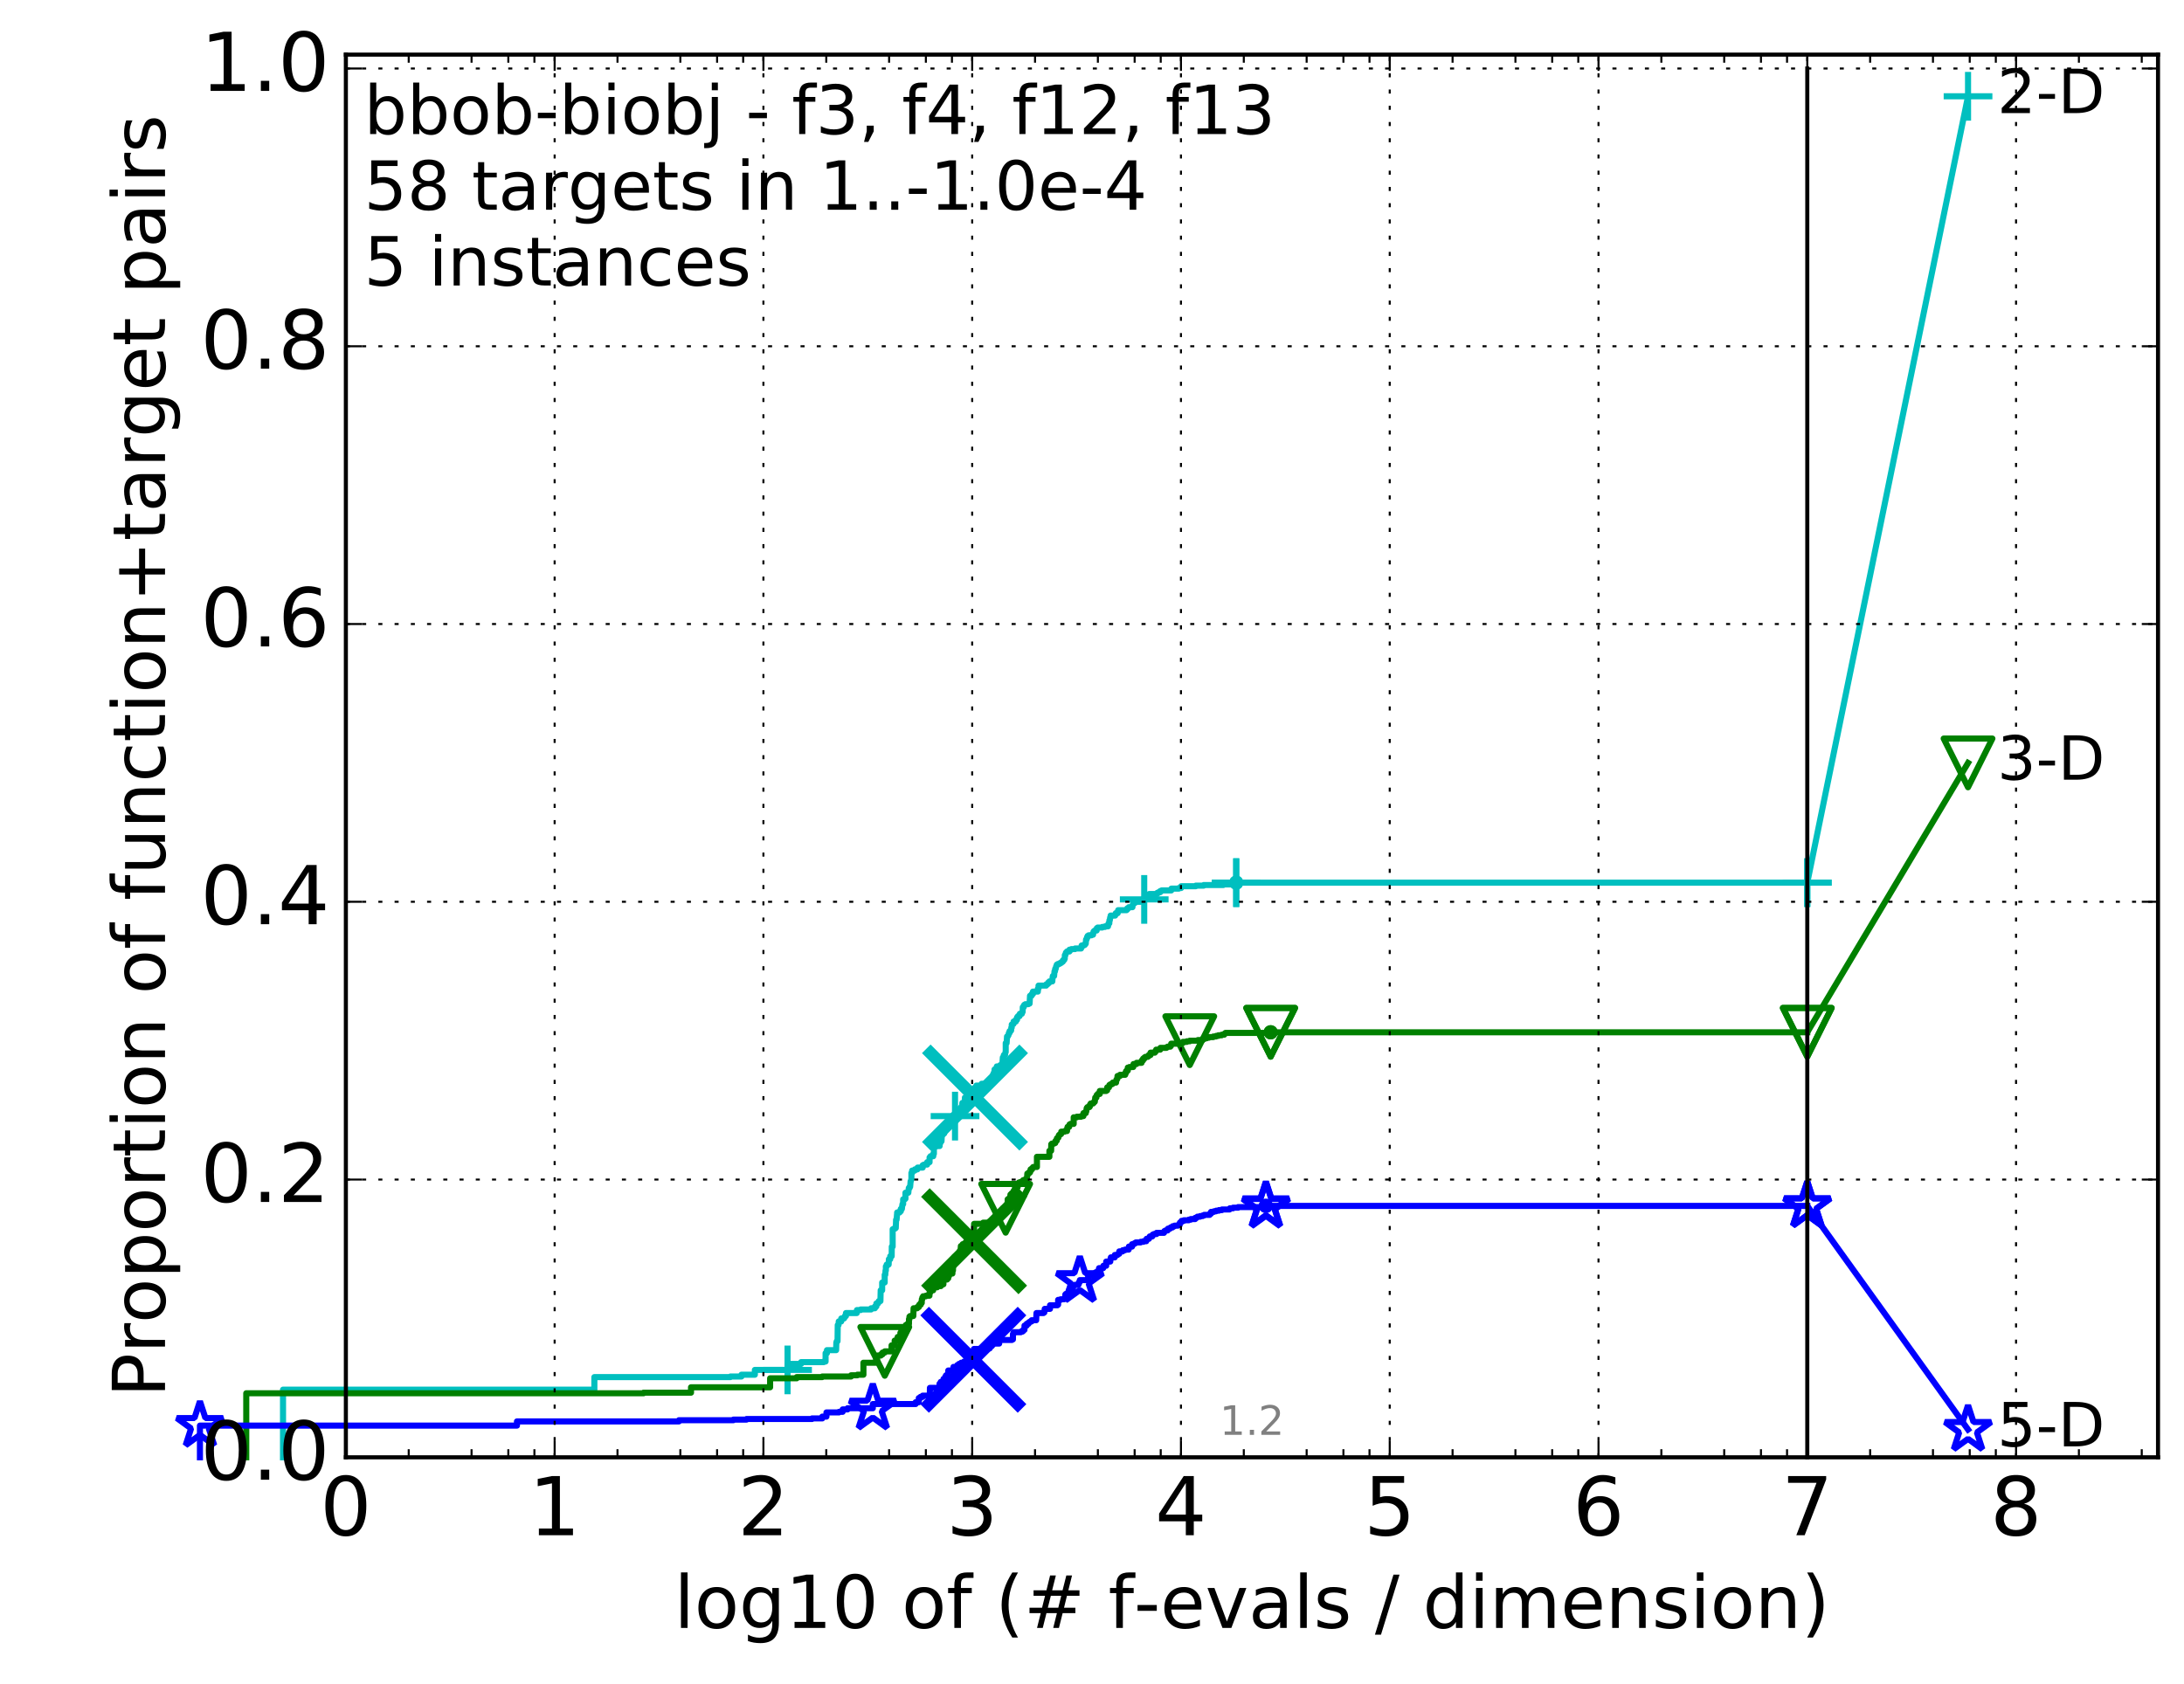 <?xml version="1.0" encoding="utf-8" standalone="no"?>
<!DOCTYPE svg PUBLIC "-//W3C//DTD SVG 1.1//EN"
  "http://www.w3.org/Graphics/SVG/1.1/DTD/svg11.dtd">
<!-- Created with matplotlib (http://matplotlib.org/) -->
<svg height="415pt" version="1.1" viewBox="0 0 538 415" width="538pt" xmlns="http://www.w3.org/2000/svg" xmlns:xlink="http://www.w3.org/1999/xlink">
 <defs>
  <style type="text/css">
*{stroke-linecap:butt;stroke-linejoin:round;stroke-miterlimit:100000;}
  </style>
 </defs>
 <g id="figure_1">
  <g id="patch_1">
   <path d="M 0 415.456 
L 538.8 415.456 
L 538.8 0 
L 0 0 
z
" style="fill:#ffffff;"/>
  </g>
  <g id="axes_1">
   <g id="patch_2">
    <path d="M 85.2 359.056 
L 531.6 359.056 
L 531.6 13.456 
L 85.2 13.456 
z
" style="fill:#ffffff;"/>
   </g>
   <g id="line2d_1">
    <defs>
     <path d="M 0 1.5 
C 0.398 1.5 0.779 1.342 1.061 1.061 
C 1.342 0.779 1.5 0.398 1.5 0 
C 1.5 -0.398 1.342 -0.779 1.061 -1.061 
C 0.779 -1.342 0.398 -1.5 0 -1.5 
C -0.398 -1.5 -0.779 -1.342 -1.061 -1.061 
C -1.342 -0.779 -1.5 -0.398 -1.5 0 
C -1.5 0.398 -1.342 0.779 -1.061 1.061 
C -0.779 1.342 -0.398 1.5 0 1.5 
z
" id="mfd44a1e1f7" style="stroke:#00bfbf;stroke-width:0.5;"/>
    </defs>
    <g>
     <use style="fill:#00bfbf;stroke:#00bfbf;stroke-width:0.5;" x="304.529" xlink:href="#mfd44a1e1f7" y="217.465"/>
     <use style="fill:#00bfbf;stroke:#00bfbf;stroke-width:0.5;" x="304.529" xlink:href="#mfd44a1e1f7" y="217.465"/>
    </g>
   </g>
   <g id="line2d_2">
    <path d="M 69.718 359.056 
L 69.718 342.39 
L 146.417 342.39 
L 146.417 339.293 
L 179.931 339.293 
L 179.931 339.145 
L 182.65 339.145 
L 182.65 338.703 
L 185.951 338.703 
L 185.951 337.523 
L 194.003 337.523 
L 194.003 336.048 
L 197.336 336.048 
L 197.336 335.605 
L 202.916 335.605 
L 202.916 335.458 
L 203.371 335.458 
L 203.371 333.393 
L 203.706 333.393 
L 203.706 332.656 
L 205.97 332.656 
L 206.02 330.738 
L 206.12 330.738 
L 206.12 330.443 
L 206.318 330.443 
L 206.367 326.461 
L 206.563 326.461 
L 206.612 325.576 
L 207.235 325.576 
L 207.235 324.839 
L 207.934 324.839 
L 207.934 324.544 
L 208.117 324.544 
L 208.117 324.249 
L 208.388 324.249 
L 208.388 323.511 
L 211.054 323.511 
L 211.094 322.774 
L 212.029 322.774 
L 212.029 322.626 
L 214.588 322.626 
L 214.588 322.331 
L 215.521 322.331 
L 215.521 321.889 
L 215.878 321.889 
L 215.878 321.151 
L 216.292 321.151 
L 216.292 320.856 
L 216.48 320.856 
L 216.48 320.561 
L 216.883 320.561 
L 216.944 317.906 
L 217.309 317.906 
L 217.309 315.989 
L 217.933 315.989 
L 217.933 314.072 
L 218.079 314.072 
L 218.138 313.039 
L 218.224 313.039 
L 218.224 312.007 
L 218.426 312.007 
L 218.426 311.564 
L 218.908 311.564 
L 218.964 310.237 
L 219.298 310.237 
L 219.298 309.499 
L 219.653 309.499 
L 219.68 307.14 
L 219.896 307.14 
L 219.896 302.862 
L 220.163 302.862 
L 220.163 302.715 
L 220.479 302.715 
L 220.479 302.567 
L 220.661 302.567 
L 220.739 300.503 
L 220.868 300.503 
L 220.971 299.175 
L 220.996 299.175 
L 220.996 298.733 
L 221.601 298.733 
L 221.601 298.438 
L 221.898 298.438 
L 221.898 297.848 
L 222.166 297.848 
L 222.263 296.963 
L 222.311 296.963 
L 222.311 296.668 
L 222.479 296.668 
L 222.479 295.488 
L 222.905 295.488 
L 222.905 295.34 
L 223.046 295.34 
L 223.046 293.865 
L 223.757 293.865 
L 223.847 292.833 
L 223.87 292.833 
L 223.87 292.686 
L 224.071 292.686 
L 224.071 292.391 
L 224.204 292.391 
L 224.315 291.063 
L 224.359 291.063 
L 224.468 290.621 
L 224.512 290.621 
L 224.512 288.998 
L 224.686 288.998 
L 224.686 288.408 
L 225.348 288.408 
L 225.348 288.113 
L 225.99 288.113 
L 226.031 287.671 
L 227.3 287.671 
L 227.3 287.081 
L 227.606 287.081 
L 227.606 286.933 
L 228.391 286.933 
L 228.391 286.343 
L 228.988 286.343 
L 228.988 285.164 
L 229.219 285.164 
L 229.219 284.869 
L 229.898 284.869 
L 229.898 284.279 
L 230.052 284.279 
L 230.052 282.656 
L 230.205 282.656 
L 230.205 282.509 
L 230.574 282.509 
L 230.574 282.361 
L 231.471 282.361 
L 231.487 281.624 
L 231.647 281.624 
L 231.742 281.181 
L 231.93 281.181 
L 232.008 279.559 
L 232.288 279.559 
L 232.288 279.264 
L 232.594 279.264 
L 232.67 278.084 
L 232.956 278.084 
L 232.956 277.642 
L 233.575 277.642 
L 233.575 277.199 
L 233.951 277.199 
L 234.022 275.282 
L 235.257 275.282 
L 235.257 274.987 
L 235.908 274.987 
L 235.908 274.102 
L 236.104 274.102 
L 236.143 273.659 
L 236.516 273.659 
L 236.516 273.217 
L 236.971 273.217 
L 237.058 271.742 
L 237.696 271.742 
L 237.696 270.414 
L 240.189 270.414 
L 240.189 267.907 
L 240.512 267.907 
L 240.512 267.465 
L 241.817 267.465 
L 241.817 267.022 
L 244.037 267.022 
L 244.109 266.285 
L 244.164 266.285 
L 244.164 265.695 
L 244.621 265.695 
L 244.665 264.662 
L 244.78 264.662 
L 244.78 264.367 
L 244.947 264.367 
L 244.999 263.482 
L 245.542 263.482 
L 245.542 262.745 
L 246.345 262.745 
L 246.345 262.45 
L 246.663 262.45 
L 246.663 262.303 
L 246.817 262.303 
L 246.921 261.86 
L 246.937 261.86 
L 247.033 260.533 
L 247.263 260.533 
L 247.278 259.943 
L 247.576 259.943 
L 247.684 259.205 
L 247.746 259.205 
L 247.746 256.993 
L 247.969 256.993 
L 248.068 255.37 
L 248.25 255.37 
L 248.34 255.075 
L 248.422 255.075 
L 248.519 254.486 
L 248.698 254.486 
L 248.698 254.043 
L 248.955 254.043 
L 248.955 253.896 
L 249.072 253.896 
L 249.122 253.158 
L 249.231 253.158 
L 249.231 252.421 
L 249.454 252.421 
L 249.454 252.273 
L 249.674 252.273 
L 249.688 251.683 
L 250.247 251.683 
L 250.247 251.241 
L 250.535 251.241 
L 250.535 250.651 
L 250.758 250.651 
L 250.758 250.356 
L 251.166 250.356 
L 251.225 249.766 
L 251.728 249.766 
L 251.838 249.323 
L 251.915 249.323 
L 251.946 248.143 
L 252.188 248.143 
L 252.22 247.701 
L 252.339 247.701 
L 252.339 247.553 
L 252.602 247.553 
L 252.602 247.406 
L 253.334 247.406 
L 253.334 247.258 
L 253.627 247.258 
L 253.733 245.341 
L 254.114 245.341 
L 254.154 244.899 
L 254.453 244.899 
L 254.453 244.309 
L 255.665 244.309 
L 255.665 243.571 
L 255.827 243.571 
L 255.827 242.834 
L 257.712 242.834 
L 257.712 242.539 
L 258.011 242.539 
L 258.011 242.391 
L 258.2 242.391 
L 258.2 242.096 
L 258.503 242.096 
L 258.503 241.801 
L 259.225 241.801 
L 259.294 240.769 
L 259.349 240.769 
L 259.349 240.474 
L 259.663 240.474 
L 259.763 239.294 
L 259.893 239.294 
L 259.929 238.704 
L 260.058 238.704 
L 260.16 238.114 
L 260.218 238.114 
L 260.323 237.672 
L 260.546 237.672 
L 260.546 237.524 
L 260.917 237.524 
L 260.917 237.377 
L 261.189 237.377 
L 261.189 237.229 
L 261.433 237.229 
L 261.433 237.082 
L 261.625 237.082 
L 261.625 236.934 
L 261.823 236.934 
L 261.823 236.639 
L 261.95 236.639 
L 261.95 236.492 
L 262.173 236.492 
L 262.242 236.197 
L 262.29 236.197 
L 262.31 235.312 
L 262.462 235.312 
L 262.558 234.722 
L 262.724 234.722 
L 262.827 234.427 
L 263.45 234.427 
L 263.45 233.984 
L 263.919 233.984 
L 263.919 233.837 
L 264.828 233.837 
L 264.828 233.689 
L 266.311 233.689 
L 266.421 233.394 
L 266.441 233.394 
L 266.441 232.952 
L 266.966 232.952 
L 266.966 232.804 
L 267.242 232.804 
L 267.309 232.509 
L 267.463 232.509 
L 267.533 231.477 
L 267.663 231.477 
L 267.742 231.182 
L 267.78 231.182 
L 267.78 230.887 
L 267.931 230.887 
L 267.931 230.592 
L 268.158 230.592 
L 268.158 230.445 
L 268.864 230.445 
L 268.864 230.297 
L 269.262 230.297 
L 269.362 229.56 
L 269.473 229.56 
L 269.473 229.412 
L 269.665 229.412 
L 269.665 229.265 
L 270.148 229.265 
L 270.19 228.675 
L 270.401 228.675 
L 270.401 228.527 
L 271.515 228.527 
L 271.515 228.38 
L 272.206 228.38 
L 272.206 228.232 
L 272.948 228.232 
L 273.032 227.642 
L 273.062 227.642 
L 273.062 227.495 
L 273.265 227.495 
L 273.287 226.757 
L 273.388 226.757 
L 273.478 226.02 
L 273.595 226.02 
L 273.595 225.577 
L 274.713 225.577 
L 274.801 225.135 
L 274.856 225.135 
L 274.856 224.987 
L 275.334 224.987 
L 275.439 224.25 
L 277.503 224.25 
L 277.503 224.102 
L 277.675 224.102 
L 277.675 223.807 
L 277.942 223.807 
L 277.942 223.66 
L 278.061 223.66 
L 278.061 223.512 
L 278.962 223.512 
L 279.027 222.923 
L 279.099 222.923 
L 279.145 222.48 
L 279.574 222.48 
L 279.574 222.185 
L 281.472 222.185 
L 281.496 221.89 
L 281.651 221.89 
L 281.713 221.595 
L 281.863 221.595 
L 281.863 221.153 
L 282.197 221.153 
L 282.197 221.005 
L 282.446 221.005 
L 282.446 220.858 
L 282.641 220.858 
L 282.641 220.415 
L 283.107 220.415 
L 283.107 220.268 
L 285.04 220.268 
L 285.075 219.973 
L 285.388 219.973 
L 285.388 219.825 
L 285.804 219.825 
L 285.811 219.53 
L 286.157 219.53 
L 286.157 219.383 
L 288.528 219.383 
L 288.557 218.94 
L 290.377 218.94 
L 290.377 218.793 
L 290.954 218.793 
L 290.981 218.35 
L 294.575 218.35 
L 294.575 218.203 
L 296.527 218.203 
L 296.527 218.055 
L 301.344 218.055 
L 301.344 217.908 
L 303.077 217.908 
L 303.077 217.613 
L 304.529 217.613 
L 304.529 217.465 
L 445.2 217.465 
L 445.2 217.465 
" style="fill:none;stroke:#00bfbf;stroke-linecap:square;stroke-width:1.5;"/>
   </g>
   <g id="line2d_3">
    <defs>
     <path d="M -6 0 
L 6 0 
M 0 6 
L 0 -6 
" id="mb6d61fad49" style="stroke:#00bfbf;stroke-width:1.5;"/>
    </defs>
    <g>
     <use style="fill:none;stroke:#00bfbf;stroke-width:1.5;" x="194.003" xlink:href="#mb6d61fad49" y="337.523"/>
     <use style="fill:none;stroke:#00bfbf;stroke-width:1.5;" x="235.257" xlink:href="#mb6d61fad49" y="274.987"/>
     <use style="fill:none;stroke:#00bfbf;stroke-width:1.5;" x="281.863" xlink:href="#mb6d61fad49" y="221.595"/>
     <use style="fill:none;stroke:#00bfbf;stroke-width:1.5;" x="304.529" xlink:href="#mb6d61fad49" y="217.465"/>
     <use style="fill:none;stroke:#00bfbf;stroke-width:1.5;" x="304.529" xlink:href="#mb6d61fad49" y="217.465"/>
     <use style="fill:none;stroke:#00bfbf;stroke-width:1.5;" x="445.2" xlink:href="#mb6d61fad49" y="217.465"/>
    </g>
   </g>
   <g id="line2d_4"/>
   <g id="line2d_5">
    <path clip-path="url(#pd7d90d6b12)" d="M 240.178 270.414 
" style="fill:none;stroke:#00bfbf;stroke-linecap:square;"/>
    <defs>
     <path d="M -12 12 
L 12 -12 
M -12 -12 
L 12 12 
" id="m8407526e3f" style="stroke:#00bfbf;stroke-width:3.0;"/>
    </defs>
    <g clip-path="url(#pd7d90d6b12)">
     <use style="fill:#00bfbf;stroke:#00bfbf;stroke-width:3.0;" x="240.178" xlink:href="#m8407526e3f" y="270.414"/>
    </g>
   </g>
   <g id="line2d_6">
    <defs>
     <path d="M 0 1.5 
C 0.398 1.5 0.779 1.342 1.061 1.061 
C 1.342 0.779 1.5 0.398 1.5 0 
C 1.5 -0.398 1.342 -0.779 1.061 -1.061 
C 0.779 -1.342 0.398 -1.5 0 -1.5 
C -0.398 -1.5 -0.779 -1.342 -1.061 -1.061 
C -1.342 -0.779 -1.5 -0.398 -1.5 0 
C -1.5 0.398 -1.342 0.779 -1.061 1.061 
C -0.779 1.342 -0.398 1.5 0 1.5 
z
" id="ma7a2bba3f8" style="stroke:#008000;stroke-width:0.5;"/>
    </defs>
    <g>
     <use style="fill:#008000;stroke:#008000;stroke-width:0.5;" x="313.013" xlink:href="#ma7a2bba3f8" y="254.338"/>
     <use style="fill:#008000;stroke:#008000;stroke-width:0.5;" x="313.013" xlink:href="#ma7a2bba3f8" y="254.338"/>
    </g>
   </g>
   <g id="line2d_7">
    <path d="M 60.662 359.056 
L 60.662 343.275 
L 158.536 343.275 
L 158.536 343.127 
L 170.222 343.127 
L 170.222 341.8 
L 189.707 341.8 
L 189.707 339.588 
L 196.253 339.588 
L 196.253 339.293 
L 202.549 339.293 
L 202.549 339.145 
L 209.655 339.145 
L 209.655 338.85 
L 211.186 338.85 
L 211.186 338.703 
L 212.694 338.703 
L 212.694 335.753 
L 215.803 335.753 
L 215.803 335.163 
L 216.038 335.163 
L 216.038 333.983 
L 216.975 333.983 
L 216.975 333.688 
L 217.399 333.688 
L 217.399 333.245 
L 217.953 333.245 
L 217.953 332.951 
L 219.626 332.951 
L 219.626 331.476 
L 220.392 331.476 
L 220.392 330.296 
L 220.996 330.296 
L 220.996 329.853 
L 221.132 329.853 
L 221.132 329.411 
L 221.799 329.411 
L 221.799 328.378 
L 222.045 328.378 
L 222.045 327.198 
L 222.654 327.198 
L 222.654 327.051 
L 222.905 327.051 
L 222.905 326.903 
L 223.123 326.903 
L 223.139 326.461 
L 223.492 326.461 
L 223.553 326.166 
L 223.915 326.166 
L 223.915 324.986 
L 224.034 324.986 
L 224.034 324.396 
L 224.182 324.396 
L 224.182 324.249 
L 224.98 324.249 
L 225.051 322.331 
L 225.943 322.331 
L 225.943 322.036 
L 226.348 322.036 
L 226.442 321.446 
L 226.813 321.446 
L 226.813 321.004 
L 227.061 321.004 
L 227.074 320.119 
L 227.19 320.119 
L 227.216 319.676 
L 227.358 319.676 
L 227.396 319.381 
L 228.076 319.381 
L 228.076 319.234 
L 228.964 319.234 
L 228.964 318.496 
L 229.131 318.496 
L 229.131 317.906 
L 229.876 317.906 
L 229.876 317.169 
L 230.861 317.169 
L 230.861 316.874 
L 231.763 316.874 
L 231.763 316.432 
L 232.395 316.432 
L 232.416 315.399 
L 232.579 315.399 
L 232.579 315.252 
L 233.297 315.252 
L 233.297 314.957 
L 233.58 314.957 
L 233.58 314.367 
L 233.793 314.367 
L 233.793 313.924 
L 234.003 313.924 
L 234.003 313.777 
L 234.613 313.777 
L 234.613 313.039 
L 234.752 313.039 
L 234.788 311.122 
L 234.944 311.122 
L 234.944 310.974 
L 235.108 310.974 
L 235.108 309.647 
L 235.803 309.647 
L 235.803 309.205 
L 236.444 309.205 
L 236.452 308.172 
L 236.614 308.172 
L 236.698 306.992 
L 237.141 306.992 
L 237.141 306.55 
L 237.469 306.55 
L 237.469 306.402 
L 237.833 306.402 
L 237.833 306.107 
L 238.08 306.107 
L 238.08 305.812 
L 239.957 305.812 
L 239.957 301.535 
L 242.189 301.535 
L 242.189 301.24 
L 243.786 301.24 
L 243.786 300.945 
L 245.069 300.945 
L 245.069 300.798 
L 245.726 300.798 
L 245.726 299.175 
L 246.474 299.175 
L 246.533 298.29 
L 246.776 298.29 
L 246.776 297.995 
L 247.038 297.995 
L 247.038 297.7 
L 247.728 297.7 
L 247.728 297.553 
L 247.908 297.553 
L 247.948 296.815 
L 248.227 296.815 
L 248.227 295.488 
L 248.417 295.488 
L 248.417 295.34 
L 248.823 295.34 
L 248.911 294.308 
L 249.202 294.308 
L 249.202 294.013 
L 249.65 294.013 
L 249.684 293.423 
L 249.815 293.423 
L 249.909 293.128 
L 249.96 293.128 
L 250.025 292.686 
L 250.275 292.686 
L 250.275 292.538 
L 250.671 292.538 
L 250.671 291.948 
L 250.958 291.948 
L 250.958 291.358 
L 251.346 291.358 
L 251.346 291.211 
L 251.972 291.211 
L 252.049 290.768 
L 252.655 290.768 
L 252.655 290.473 
L 252.983 290.473 
L 253.068 289.146 
L 253.454 289.146 
L 253.454 288.851 
L 253.747 288.851 
L 253.747 288.556 
L 253.865 288.556 
L 253.865 288.113 
L 254.225 288.113 
L 254.225 287.818 
L 254.398 287.818 
L 254.398 287.671 
L 254.516 287.671 
L 254.516 287.523 
L 255.435 287.523 
L 255.435 285.016 
L 258.506 285.016 
L 258.506 283.541 
L 258.931 283.541 
L 258.965 281.919 
L 259.104 281.919 
L 259.104 281.771 
L 259.657 281.771 
L 259.657 281.624 
L 259.951 281.624 
L 259.951 281.181 
L 260.064 281.181 
L 260.064 281.034 
L 260.329 281.034 
L 260.358 280.444 
L 260.533 280.444 
L 260.533 280.296 
L 260.718 280.296 
L 260.824 279.706 
L 260.961 279.706 
L 260.961 279.559 
L 261.185 279.559 
L 261.185 279.411 
L 261.39 279.411 
L 261.429 278.821 
L 262.242 278.821 
L 262.242 278.674 
L 262.846 278.674 
L 262.896 277.937 
L 262.987 277.937 
L 262.987 277.642 
L 263.379 277.642 
L 263.455 277.052 
L 263.691 277.052 
L 263.691 276.904 
L 264.49 276.904 
L 264.49 275.282 
L 265.259 275.282 
L 265.259 275.134 
L 266.327 275.134 
L 266.327 274.987 
L 266.88 274.987 
L 266.904 274.249 
L 267.466 274.249 
L 267.483 273.807 
L 267.6 273.807 
L 267.68 273.069 
L 267.745 273.069 
L 267.745 272.922 
L 267.869 272.922 
L 267.869 272.774 
L 268.367 272.774 
L 268.367 272.627 
L 268.483 272.627 
L 268.483 272.184 
L 268.659 272.184 
L 268.659 271.889 
L 269.25 271.889 
L 269.25 271.742 
L 269.426 271.742 
L 269.483 271.447 
L 269.694 271.447 
L 269.797 270.414 
L 270.089 270.414 
L 270.143 269.825 
L 270.318 269.825 
L 270.402 269.53 
L 270.915 269.53 
L 270.915 268.792 
L 272.503 268.792 
L 272.503 268.645 
L 272.731 268.645 
L 272.749 267.907 
L 273.183 267.907 
L 273.287 267.317 
L 273.496 267.317 
L 273.496 267.17 
L 273.866 267.17 
L 273.866 267.022 
L 274.112 267.022 
L 274.112 266.727 
L 274.927 266.727 
L 275.009 265.99 
L 275.127 265.99 
L 275.127 265.842 
L 275.238 265.842 
L 275.283 265.105 
L 275.898 265.105 
L 275.898 264.81 
L 277.178 264.81 
L 277.178 264.367 
L 277.378 264.367 
L 277.378 263.925 
L 277.506 263.925 
L 277.506 263.777 
L 277.816 263.777 
L 277.816 263.04 
L 278.213 263.04 
L 278.213 262.892 
L 279.164 262.892 
L 279.232 262.155 
L 279.97 262.155 
L 279.97 261.86 
L 281.21 261.86 
L 281.262 261.27 
L 281.579 261.27 
L 281.579 260.828 
L 281.915 260.828 
L 281.915 260.533 
L 282.152 260.533 
L 282.152 260.385 
L 282.74 260.385 
L 282.74 260.238 
L 282.945 260.238 
L 282.976 259.943 
L 283.413 259.943 
L 283.413 259.353 
L 284.48 259.353 
L 284.525 259.058 
L 284.738 259.058 
L 284.799 258.615 
L 285.807 258.615 
L 285.844 258.173 
L 287.332 258.173 
L 287.332 258.025 
L 287.613 258.025 
L 287.613 257.878 
L 288.301 257.878 
L 288.301 257.73 
L 288.437 257.73 
L 288.504 257.14 
L 291.052 257.14 
L 291.052 256.993 
L 291.379 256.993 
L 291.379 256.698 
L 292.359 256.698 
L 292.359 256.55 
L 293.082 256.55 
L 293.082 256.403 
L 295.063 256.403 
L 295.063 256.255 
L 296.27 256.255 
L 296.27 255.96 
L 296.74 255.96 
L 296.74 255.813 
L 297.239 255.813 
L 297.239 255.665 
L 297.82 255.665 
L 297.82 255.518 
L 298.894 255.518 
L 298.894 255.37 
L 299.566 255.37 
L 299.566 255.223 
L 300.123 255.223 
L 300.123 255.075 
L 300.939 255.075 
L 300.939 254.928 
L 301.584 254.928 
L 301.673 254.633 
L 301.877 254.633 
L 301.877 254.486 
L 313.013 254.486 
L 313.013 254.338 
L 445.2 254.338 
L 445.2 254.338 
" style="fill:none;stroke:#008000;stroke-linecap:square;stroke-width:1.5;"/>
   </g>
   <g id="line2d_8">
    <defs>
     <path d="M -0 6 
L 6 -6 
L -6 -6 
z
" id="mae7a099633" style="stroke:#008000;stroke-linejoin:miter;stroke-width:1.5;"/>
    </defs>
    <g>
     <use style="fill:none;stroke:#008000;stroke-linejoin:miter;stroke-width:1.5;" x="217.953" xlink:href="#mae7a099633" y="332.951"/>
     <use style="fill:none;stroke:#008000;stroke-linejoin:miter;stroke-width:1.5;" x="247.728" xlink:href="#mae7a099633" y="297.7"/>
     <use style="fill:none;stroke:#008000;stroke-linejoin:miter;stroke-width:1.5;" x="293.082" xlink:href="#mae7a099633" y="256.403"/>
     <use style="fill:none;stroke:#008000;stroke-linejoin:miter;stroke-width:1.5;" x="313.013" xlink:href="#mae7a099633" y="254.338"/>
     <use style="fill:none;stroke:#008000;stroke-linejoin:miter;stroke-width:1.5;" x="313.013" xlink:href="#mae7a099633" y="254.338"/>
     <use style="fill:none;stroke:#008000;stroke-linejoin:miter;stroke-width:1.5;" x="445.2" xlink:href="#mae7a099633" y="254.338"/>
    </g>
   </g>
   <g id="line2d_9"/>
   <g id="line2d_10">
    <path clip-path="url(#pd7d90d6b12)" d="M 239.95 305.812 
" style="fill:none;stroke:#008000;stroke-linecap:square;"/>
    <defs>
     <path d="M -12 12 
L 12 -12 
M -12 -12 
L 12 12 
" id="meb401c59ff" style="stroke:#008000;stroke-width:3.0;"/>
    </defs>
    <g clip-path="url(#pd7d90d6b12)">
     <use style="fill:#008000;stroke:#008000;stroke-width:3.0;" x="239.95" xlink:href="#meb401c59ff" y="305.812"/>
    </g>
   </g>
   <g id="line2d_11">
    <defs>
     <path d="M 0 1.5 
C 0.398 1.5 0.779 1.342 1.061 1.061 
C 1.342 0.779 1.5 0.398 1.5 0 
C 1.5 -0.398 1.342 -0.779 1.061 -1.061 
C 0.779 -1.342 0.398 -1.5 0 -1.5 
C -0.398 -1.5 -0.779 -1.342 -1.061 -1.061 
C -1.342 -0.779 -1.5 -0.398 -1.5 0 
C -1.5 0.398 -1.342 0.779 -1.061 1.061 
C -0.779 1.342 -0.398 1.5 0 1.5 
z
" id="m85c3b0b2fc" style="stroke:#0000ff;stroke-width:0.5;"/>
    </defs>
    <g>
     <use style="fill:#0000ff;stroke:#0000ff;stroke-width:0.5;" x="311.836" xlink:href="#m85c3b0b2fc" y="297.11"/>
     <use style="fill:#0000ff;stroke:#0000ff;stroke-width:0.5;" x="311.836" xlink:href="#m85c3b0b2fc" y="297.11"/>
    </g>
   </g>
   <g id="line2d_12">
    <path d="M 49.253 359.056 
L 49.253 351.239 
L 127.348 351.239 
L 127.348 350.207 
L 167.254 350.207 
L 167.254 349.912 
L 180.658 349.912 
L 180.658 349.764 
L 183.895 349.764 
L 183.895 349.617 
L 200.04 349.617 
L 200.04 349.469 
L 202.557 349.469 
L 202.557 349.027 
L 203.583 349.027 
L 203.583 347.995 
L 206.66 347.995 
L 206.66 347.847 
L 207.574 347.847 
L 207.574 347.257 
L 208.789 347.257 
L 208.789 346.962 
L 215.006 346.962 
L 215.006 345.93 
L 225.549 345.93 
L 225.549 345.487 
L 226.327 345.487 
L 226.327 344.455 
L 226.75 344.455 
L 226.75 344.16 
L 227.288 344.16 
L 227.288 343.865 
L 229.045 343.865 
L 229.074 341.947 
L 231.443 341.947 
L 231.443 340.915 
L 231.742 340.915 
L 231.742 340.473 
L 232.334 340.473 
L 232.426 339.735 
L 232.869 339.735 
L 232.869 339.145 
L 233.048 339.145 
L 233.048 338.85 
L 233.59 338.85 
L 233.59 337.67 
L 234.807 337.67 
L 234.878 336.785 
L 235.808 336.785 
L 235.808 336.343 
L 236.216 336.343 
L 236.216 336.048 
L 236.767 336.048 
L 236.767 335.753 
L 237.477 335.753 
L 237.477 335.458 
L 238.331 335.458 
L 238.401 335.015 
L 239.77 335.015 
L 239.77 332.656 
L 239.91 332.656 
L 239.91 332.361 
L 243.251 332.361 
L 243.251 332.213 
L 243.799 332.213 
L 243.799 331.623 
L 244.337 331.623 
L 244.337 331.033 
L 246.136 331.033 
L 246.136 330.148 
L 249.251 330.148 
L 249.251 330.001 
L 249.524 330.001 
L 249.524 328.673 
L 249.674 328.673 
L 249.674 328.231 
L 251.471 328.231 
L 251.471 328.083 
L 251.877 328.083 
L 251.877 327.936 
L 252.064 327.936 
L 252.064 327.641 
L 252.372 327.641 
L 252.372 326.608 
L 252.905 326.608 
L 252.905 326.166 
L 253.356 326.166 
L 253.356 325.871 
L 253.542 325.871 
L 253.542 325.723 
L 253.798 325.723 
L 253.798 325.576 
L 254.132 325.576 
L 254.132 325.281 
L 255.249 325.281 
L 255.32 323.511 
L 257.057 323.511 
L 257.057 323.364 
L 257.264 323.364 
L 257.354 322.479 
L 258.658 322.479 
L 258.658 321.594 
L 260.49 321.594 
L 260.49 321.446 
L 260.655 321.446 
L 260.655 320.266 
L 261.268 320.266 
L 261.268 320.119 
L 262.114 320.119 
L 262.114 319.971 
L 262.232 319.971 
L 262.28 319.676 
L 262.428 319.676 
L 262.428 318.939 
L 262.568 318.939 
L 262.568 318.791 
L 263.06 318.791 
L 263.06 318.644 
L 263.348 318.644 
L 263.348 317.906 
L 263.835 317.906 
L 263.835 317.759 
L 264.305 317.759 
L 264.352 316.579 
L 265.668 316.579 
L 265.73 315.989 
L 265.933 315.989 
L 265.999 315.399 
L 267.931 315.399 
L 267.931 315.252 
L 268.05 315.252 
L 268.05 314.219 
L 269.194 314.219 
L 269.194 314.072 
L 269.803 314.072 
L 269.892 313.482 
L 270.178 313.482 
L 270.178 313.334 
L 270.378 313.334 
L 270.378 313.187 
L 270.73 313.187 
L 270.73 312.449 
L 271.76 312.449 
L 271.807 311.859 
L 272.499 311.859 
L 272.499 310.827 
L 273.503 310.827 
L 273.596 309.942 
L 273.647 309.942 
L 273.647 309.794 
L 274.606 309.794 
L 274.606 309.205 
L 275.273 309.205 
L 275.273 309.057 
L 275.433 309.057 
L 275.433 308.91 
L 275.713 308.91 
L 275.713 308.32 
L 276.541 308.32 
L 276.579 308.025 
L 277.14 308.025 
L 277.14 307.877 
L 278.035 307.877 
L 278.077 307.14 
L 278.867 307.14 
L 278.867 306.55 
L 279.312 306.55 
L 279.312 306.402 
L 279.552 306.402 
L 279.552 306.255 
L 279.809 306.255 
L 279.809 306.107 
L 280.981 306.107 
L 280.981 305.96 
L 281.672 305.96 
L 281.672 305.812 
L 282.363 305.812 
L 282.443 305.222 
L 283.028 305.222 
L 283.028 304.927 
L 283.228 304.927 
L 283.228 304.632 
L 283.85 304.632 
L 283.941 304.19 
L 284.257 304.19 
L 284.257 304.042 
L 284.911 304.042 
L 284.911 303.747 
L 286.732 303.747 
L 286.835 303.305 
L 287.113 303.305 
L 287.113 303.157 
L 287.64 303.157 
L 287.717 302.715 
L 288.233 302.715 
L 288.341 302.42 
L 288.841 302.42 
L 288.857 302.125 
L 289.327 302.125 
L 289.327 301.977 
L 290.161 301.977 
L 290.161 301.83 
L 290.593 301.83 
L 290.648 301.24 
L 290.828 301.24 
L 290.828 301.093 
L 291.055 301.093 
L 291.055 300.798 
L 291.632 300.798 
L 291.632 300.65 
L 292.827 300.65 
L 292.827 300.503 
L 293.323 300.503 
L 293.323 300.355 
L 294.408 300.355 
L 294.408 300.06 
L 294.766 300.06 
L 294.766 299.913 
L 294.962 299.913 
L 294.962 299.765 
L 295.631 299.765 
L 295.631 299.618 
L 296.263 299.618 
L 296.263 299.47 
L 296.635 299.47 
L 296.635 299.323 
L 297.976 299.323 
L 297.993 299.028 
L 298.32 299.028 
L 298.32 298.585 
L 299.023 298.585 
L 299.023 298.438 
L 299.567 298.438 
L 299.567 298.29 
L 300.26 298.29 
L 300.26 298.143 
L 301.024 298.143 
L 301.024 297.995 
L 302.88 297.995 
L 302.964 297.7 
L 303.754 297.7 
L 303.754 297.553 
L 304.992 297.553 
L 304.992 297.405 
L 310.931 297.405 
L 310.931 297.258 
L 311.836 297.258 
L 311.836 297.11 
L 445.2 297.11 
L 445.2 297.11 
" style="fill:none;stroke:#0000ff;stroke-linecap:square;stroke-width:1.5;"/>
   </g>
   <g id="line2d_13">
    <defs>
     <path d="M 0 -6 
L -1.347 -1.854 
L -5.706 -1.854 
L -2.18 0.708 
L -3.527 4.854 
L -0 2.292 
L 3.527 4.854 
L 2.18 0.708 
L 5.706 -1.854 
L 1.347 -1.854 
z
" id="m448beae984" style="stroke:#0000ff;stroke-linejoin:bevel;stroke-width:1.5;"/>
    </defs>
    <g>
     <use style="fill:none;stroke:#0000ff;stroke-linejoin:bevel;stroke-width:1.5;" x="49.253" xlink:href="#m448beae984" y="351.239"/>
     <use style="fill:none;stroke:#0000ff;stroke-linejoin:bevel;stroke-width:1.5;" x="215.006" xlink:href="#m448beae984" y="346.962"/>
     <use style="fill:none;stroke:#0000ff;stroke-linejoin:bevel;stroke-width:1.5;" x="265.999" xlink:href="#m448beae984" y="315.547"/>
     <use style="fill:none;stroke:#0000ff;stroke-linejoin:bevel;stroke-width:1.5;" x="311.836" xlink:href="#m448beae984" y="297.258"/>
     <use style="fill:none;stroke:#0000ff;stroke-linejoin:bevel;stroke-width:1.5;" x="311.836" xlink:href="#m448beae984" y="297.11"/>
     <use style="fill:none;stroke:#0000ff;stroke-linejoin:bevel;stroke-width:1.5;" x="445.2" xlink:href="#m448beae984" y="297.11"/>
    </g>
   </g>
   <g id="line2d_14"/>
   <g id="line2d_15">
    <path clip-path="url(#pd7d90d6b12)" d="M 239.765 335.015 
" style="fill:none;stroke:#0000ff;stroke-linecap:square;"/>
    <defs>
     <path d="M -12 12 
L 12 -12 
M -12 -12 
L 12 12 
" id="m09f1d36633" style="stroke:#0000ff;stroke-width:3.0;"/>
    </defs>
    <g clip-path="url(#pd7d90d6b12)">
     <use style="fill:#0000ff;stroke:#0000ff;stroke-width:3.0;" x="239.765" xlink:href="#m09f1d36633" y="335.015"/>
    </g>
   </g>
   <g id="line2d_16">
    <path d="M 445.2 297.11 
L 484.8 352.213 
" style="fill:none;stroke:#0000ff;stroke-linecap:square;stroke-width:1.5;"/>
    <g>
     <use style="fill:none;stroke:#0000ff;stroke-linejoin:bevel;stroke-width:1.5;" x="445.2" xlink:href="#m448beae984" y="297.11"/>
     <use style="fill:none;stroke:#0000ff;stroke-linejoin:bevel;stroke-width:1.5;" x="484.8" xlink:href="#m448beae984" y="352.213"/>
    </g>
   </g>
   <g id="line2d_17">
    <path d="M 445.2 254.338 
L 484.8 187.967 
" style="fill:none;stroke:#008000;stroke-linecap:square;stroke-width:1.5;"/>
    <g>
     <use style="fill:none;stroke:#008000;stroke-linejoin:miter;stroke-width:1.5;" x="445.2" xlink:href="#mae7a099633" y="254.338"/>
     <use style="fill:none;stroke:#008000;stroke-linejoin:miter;stroke-width:1.5;" x="484.8" xlink:href="#mae7a099633" y="187.967"/>
    </g>
   </g>
   <g id="line2d_18">
    <path d="M 445.2 217.465 
L 484.8 23.722 
" style="fill:none;stroke:#00bfbf;stroke-linecap:square;stroke-width:1.5;"/>
    <g>
     <use style="fill:none;stroke:#00bfbf;stroke-width:1.5;" x="445.2" xlink:href="#mb6d61fad49" y="217.465"/>
     <use style="fill:none;stroke:#00bfbf;stroke-width:1.5;" x="484.8" xlink:href="#mb6d61fad49" y="23.722"/>
    </g>
   </g>
   <g id="line2d_19">
    <path d="M 445.2 359.056 
L 445.2 16.878 
" style="fill:none;stroke:#000000;stroke-linecap:square;"/>
   </g>
   <g id="patch_3">
    <path d="M 85.2 13.456 
L 531.6 13.456 
" style="fill:none;stroke:#000000;stroke-linecap:square;stroke-linejoin:miter;"/>
   </g>
   <g id="patch_4">
    <path d="M 531.6 359.056 
L 531.6 13.456 
" style="fill:none;stroke:#000000;stroke-linecap:square;stroke-linejoin:miter;"/>
   </g>
   <g id="patch_5">
    <path d="M 85.2 359.056 
L 531.6 359.056 
" style="fill:none;stroke:#000000;stroke-linecap:square;stroke-linejoin:miter;"/>
   </g>
   <g id="patch_6">
    <path d="M 85.2 359.056 
L 85.2 13.456 
" style="fill:none;stroke:#000000;stroke-linecap:square;stroke-linejoin:miter;"/>
   </g>
   <g id="matplotlib.axis_1">
    <g id="xtick_1">
     <g id="line2d_20">
      <path clip-path="url(#pd7d90d6b12)" d="M 85.2 359.056 
L 85.2 13.456 
" style="fill:none;stroke:#000000;stroke-dasharray:1,3;stroke-dashoffset:0.0;stroke-width:0.5;"/>
     </g>
     <g id="line2d_21">
      <defs>
       <path d="M 0 0 
L 0 -4 
" id="m4f84495239" style="stroke:#000000;stroke-width:0.5;"/>
      </defs>
      <g>
       <use style="stroke:#000000;stroke-width:0.5;" x="85.2" xlink:href="#m4f84495239" y="359.056"/>
      </g>
     </g>
     <g id="line2d_22">
      <defs>
       <path d="M 0 0 
L 0 4 
" id="mfc30107210" style="stroke:#000000;stroke-width:0.5;"/>
      </defs>
      <g>
       <use style="stroke:#000000;stroke-width:0.5;" x="85.2" xlink:href="#mfc30107210" y="13.456"/>
      </g>
     </g>
     <g id="text_1">
      <!-- 0 -->
      <defs>
       <path d="M 31.781 66.406 
Q 24.172 66.406 20.328 58.906 
Q 16.5 51.422 16.5 36.375 
Q 16.5 21.391 20.328 13.891 
Q 24.172 6.391 31.781 6.391 
Q 39.453 6.391 43.281 13.891 
Q 47.125 21.391 47.125 36.375 
Q 47.125 51.422 43.281 58.906 
Q 39.453 66.406 31.781 66.406 
M 31.781 74.219 
Q 44.047 74.219 50.516 64.516 
Q 56.984 54.828 56.984 36.375 
Q 56.984 17.969 50.516 8.266 
Q 44.047 -1.422 31.781 -1.422 
Q 19.531 -1.422 13.062 8.266 
Q 6.594 17.969 6.594 36.375 
Q 6.594 54.828 13.062 64.516 
Q 19.531 74.219 31.781 74.219 
" id="BitstreamVeraSans-Roman-30"/>
      </defs>
      <g transform="translate(78.838 378.253)scale(0.2 -0.2)">
       <use xlink:href="#BitstreamVeraSans-Roman-30"/>
      </g>
     </g>
    </g>
    <g id="xtick_2">
     <g id="line2d_23">
      <path clip-path="url(#pd7d90d6b12)" d="M 136.629 359.056 
L 136.629 13.456 
" style="fill:none;stroke:#000000;stroke-dasharray:1,3;stroke-dashoffset:0.0;stroke-width:0.5;"/>
     </g>
     <g id="line2d_24">
      <g>
       <use style="stroke:#000000;stroke-width:0.5;" x="136.629" xlink:href="#m4f84495239" y="359.056"/>
      </g>
     </g>
     <g id="line2d_25">
      <g>
       <use style="stroke:#000000;stroke-width:0.5;" x="136.629" xlink:href="#mfc30107210" y="13.456"/>
      </g>
     </g>
     <g id="text_2">
      <!-- 1 -->
      <defs>
       <path d="M 12.406 8.297 
L 28.516 8.297 
L 28.516 63.922 
L 10.984 60.406 
L 10.984 69.391 
L 28.422 72.906 
L 38.281 72.906 
L 38.281 8.297 
L 54.391 8.297 
L 54.391 0 
L 12.406 0 
z
" id="BitstreamVeraSans-Roman-31"/>
      </defs>
      <g transform="translate(130.266 378.253)scale(0.2 -0.2)">
       <use xlink:href="#BitstreamVeraSans-Roman-31"/>
      </g>
     </g>
    </g>
    <g id="xtick_3">
     <g id="line2d_26">
      <path clip-path="url(#pd7d90d6b12)" d="M 188.057 359.056 
L 188.057 13.456 
" style="fill:none;stroke:#000000;stroke-dasharray:1,3;stroke-dashoffset:0.0;stroke-width:0.5;"/>
     </g>
     <g id="line2d_27">
      <g>
       <use style="stroke:#000000;stroke-width:0.5;" x="188.057" xlink:href="#m4f84495239" y="359.056"/>
      </g>
     </g>
     <g id="line2d_28">
      <g>
       <use style="stroke:#000000;stroke-width:0.5;" x="188.057" xlink:href="#mfc30107210" y="13.456"/>
      </g>
     </g>
     <g id="text_3">
      <!-- 2 -->
      <defs>
       <path d="M 19.188 8.297 
L 53.609 8.297 
L 53.609 0 
L 7.328 0 
L 7.328 8.297 
Q 12.938 14.109 22.625 23.891 
Q 32.328 33.688 34.812 36.531 
Q 39.547 41.844 41.422 45.531 
Q 43.312 49.219 43.312 52.781 
Q 43.312 58.594 39.234 62.25 
Q 35.156 65.922 28.609 65.922 
Q 23.969 65.922 18.812 64.312 
Q 13.672 62.703 7.812 59.422 
L 7.812 69.391 
Q 13.766 71.781 18.938 73 
Q 24.125 74.219 28.422 74.219 
Q 39.75 74.219 46.484 68.547 
Q 53.219 62.891 53.219 53.422 
Q 53.219 48.922 51.531 44.891 
Q 49.859 40.875 45.406 35.406 
Q 44.188 33.984 37.641 27.219 
Q 31.109 20.453 19.188 8.297 
" id="BitstreamVeraSans-Roman-32"/>
      </defs>
      <g transform="translate(181.695 378.253)scale(0.2 -0.2)">
       <use xlink:href="#BitstreamVeraSans-Roman-32"/>
      </g>
     </g>
    </g>
    <g id="xtick_4">
     <g id="line2d_29">
      <path clip-path="url(#pd7d90d6b12)" d="M 239.486 359.056 
L 239.486 13.456 
" style="fill:none;stroke:#000000;stroke-dasharray:1,3;stroke-dashoffset:0.0;stroke-width:0.5;"/>
     </g>
     <g id="line2d_30">
      <g>
       <use style="stroke:#000000;stroke-width:0.5;" x="239.486" xlink:href="#m4f84495239" y="359.056"/>
      </g>
     </g>
     <g id="line2d_31">
      <g>
       <use style="stroke:#000000;stroke-width:0.5;" x="239.486" xlink:href="#mfc30107210" y="13.456"/>
      </g>
     </g>
     <g id="text_4">
      <!-- 3 -->
      <defs>
       <path d="M 40.578 39.312 
Q 47.656 37.797 51.625 33 
Q 55.609 28.219 55.609 21.188 
Q 55.609 10.406 48.188 4.484 
Q 40.766 -1.422 27.094 -1.422 
Q 22.516 -1.422 17.656 -0.516 
Q 12.797 0.391 7.625 2.203 
L 7.625 11.719 
Q 11.719 9.328 16.594 8.109 
Q 21.484 6.891 26.812 6.891 
Q 36.078 6.891 40.938 10.547 
Q 45.797 14.203 45.797 21.188 
Q 45.797 27.641 41.281 31.266 
Q 36.766 34.906 28.719 34.906 
L 20.219 34.906 
L 20.219 43.016 
L 29.109 43.016 
Q 36.375 43.016 40.234 45.922 
Q 44.094 48.828 44.094 54.297 
Q 44.094 59.906 40.109 62.906 
Q 36.141 65.922 28.719 65.922 
Q 24.656 65.922 20.016 65.031 
Q 15.375 64.156 9.812 62.312 
L 9.812 71.094 
Q 15.438 72.656 20.344 73.438 
Q 25.25 74.219 29.594 74.219 
Q 40.828 74.219 47.359 69.109 
Q 53.906 64.016 53.906 55.328 
Q 53.906 49.266 50.438 45.094 
Q 46.969 40.922 40.578 39.312 
" id="BitstreamVeraSans-Roman-33"/>
      </defs>
      <g transform="translate(233.123 378.253)scale(0.2 -0.2)">
       <use xlink:href="#BitstreamVeraSans-Roman-33"/>
      </g>
     </g>
    </g>
    <g id="xtick_5">
     <g id="line2d_32">
      <path clip-path="url(#pd7d90d6b12)" d="M 290.914 359.056 
L 290.914 13.456 
" style="fill:none;stroke:#000000;stroke-dasharray:1,3;stroke-dashoffset:0.0;stroke-width:0.5;"/>
     </g>
     <g id="line2d_33">
      <g>
       <use style="stroke:#000000;stroke-width:0.5;" x="290.914" xlink:href="#m4f84495239" y="359.056"/>
      </g>
     </g>
     <g id="line2d_34">
      <g>
       <use style="stroke:#000000;stroke-width:0.5;" x="290.914" xlink:href="#mfc30107210" y="13.456"/>
      </g>
     </g>
     <g id="text_5">
      <!-- 4 -->
      <defs>
       <path d="M 37.797 64.312 
L 12.891 25.391 
L 37.797 25.391 
z
M 35.203 72.906 
L 47.609 72.906 
L 47.609 25.391 
L 58.016 25.391 
L 58.016 17.188 
L 47.609 17.188 
L 47.609 0 
L 37.797 0 
L 37.797 17.188 
L 4.891 17.188 
L 4.891 26.703 
z
" id="BitstreamVeraSans-Roman-34"/>
      </defs>
      <g transform="translate(284.552 378.253)scale(0.2 -0.2)">
       <use xlink:href="#BitstreamVeraSans-Roman-34"/>
      </g>
     </g>
    </g>
    <g id="xtick_6">
     <g id="line2d_35">
      <path clip-path="url(#pd7d90d6b12)" d="M 342.343 359.056 
L 342.343 13.456 
" style="fill:none;stroke:#000000;stroke-dasharray:1,3;stroke-dashoffset:0.0;stroke-width:0.5;"/>
     </g>
     <g id="line2d_36">
      <g>
       <use style="stroke:#000000;stroke-width:0.5;" x="342.343" xlink:href="#m4f84495239" y="359.056"/>
      </g>
     </g>
     <g id="line2d_37">
      <g>
       <use style="stroke:#000000;stroke-width:0.5;" x="342.343" xlink:href="#mfc30107210" y="13.456"/>
      </g>
     </g>
     <g id="text_6">
      <!-- 5 -->
      <defs>
       <path d="M 10.797 72.906 
L 49.516 72.906 
L 49.516 64.594 
L 19.828 64.594 
L 19.828 46.734 
Q 21.969 47.469 24.109 47.828 
Q 26.266 48.188 28.422 48.188 
Q 40.625 48.188 47.75 41.5 
Q 54.891 34.812 54.891 23.391 
Q 54.891 11.625 47.562 5.094 
Q 40.234 -1.422 26.906 -1.422 
Q 22.312 -1.422 17.547 -0.641 
Q 12.797 0.141 7.719 1.703 
L 7.719 11.625 
Q 12.109 9.234 16.797 8.062 
Q 21.484 6.891 26.703 6.891 
Q 35.156 6.891 40.078 11.328 
Q 45.016 15.766 45.016 23.391 
Q 45.016 31 40.078 35.438 
Q 35.156 39.891 26.703 39.891 
Q 22.75 39.891 18.812 39.016 
Q 14.891 38.141 10.797 36.281 
z
" id="BitstreamVeraSans-Roman-35"/>
      </defs>
      <g transform="translate(335.98 378.253)scale(0.2 -0.2)">
       <use xlink:href="#BitstreamVeraSans-Roman-35"/>
      </g>
     </g>
    </g>
    <g id="xtick_7">
     <g id="line2d_38">
      <path clip-path="url(#pd7d90d6b12)" d="M 393.771 359.056 
L 393.771 13.456 
" style="fill:none;stroke:#000000;stroke-dasharray:1,3;stroke-dashoffset:0.0;stroke-width:0.5;"/>
     </g>
     <g id="line2d_39">
      <g>
       <use style="stroke:#000000;stroke-width:0.5;" x="393.771" xlink:href="#m4f84495239" y="359.056"/>
      </g>
     </g>
     <g id="line2d_40">
      <g>
       <use style="stroke:#000000;stroke-width:0.5;" x="393.771" xlink:href="#mfc30107210" y="13.456"/>
      </g>
     </g>
     <g id="text_7">
      <!-- 6 -->
      <defs>
       <path d="M 33.016 40.375 
Q 26.375 40.375 22.484 35.828 
Q 18.609 31.297 18.609 23.391 
Q 18.609 15.531 22.484 10.953 
Q 26.375 6.391 33.016 6.391 
Q 39.656 6.391 43.531 10.953 
Q 47.406 15.531 47.406 23.391 
Q 47.406 31.297 43.531 35.828 
Q 39.656 40.375 33.016 40.375 
M 52.594 71.297 
L 52.594 62.312 
Q 48.875 64.062 45.094 64.984 
Q 41.312 65.922 37.594 65.922 
Q 27.828 65.922 22.672 59.328 
Q 17.531 52.734 16.797 39.406 
Q 19.672 43.656 24.016 45.922 
Q 28.375 48.188 33.594 48.188 
Q 44.578 48.188 50.953 41.516 
Q 57.328 34.859 57.328 23.391 
Q 57.328 12.156 50.688 5.359 
Q 44.047 -1.422 33.016 -1.422 
Q 20.359 -1.422 13.672 8.266 
Q 6.984 17.969 6.984 36.375 
Q 6.984 53.656 15.188 63.938 
Q 23.391 74.219 37.203 74.219 
Q 40.922 74.219 44.703 73.484 
Q 48.484 72.75 52.594 71.297 
" id="BitstreamVeraSans-Roman-36"/>
      </defs>
      <g transform="translate(387.409 378.253)scale(0.2 -0.2)">
       <use xlink:href="#BitstreamVeraSans-Roman-36"/>
      </g>
     </g>
    </g>
    <g id="xtick_8">
     <g id="line2d_41">
      <path clip-path="url(#pd7d90d6b12)" d="M 445.2 359.056 
L 445.2 13.456 
" style="fill:none;stroke:#000000;stroke-dasharray:1,3;stroke-dashoffset:0.0;stroke-width:0.5;"/>
     </g>
     <g id="line2d_42">
      <g>
       <use style="stroke:#000000;stroke-width:0.5;" x="445.2" xlink:href="#m4f84495239" y="359.056"/>
      </g>
     </g>
     <g id="line2d_43">
      <g>
       <use style="stroke:#000000;stroke-width:0.5;" x="445.2" xlink:href="#mfc30107210" y="13.456"/>
      </g>
     </g>
     <g id="text_8">
      <!-- 7 -->
      <defs>
       <path d="M 8.203 72.906 
L 55.078 72.906 
L 55.078 68.703 
L 28.609 0 
L 18.312 0 
L 43.219 64.594 
L 8.203 64.594 
z
" id="BitstreamVeraSans-Roman-37"/>
      </defs>
      <g transform="translate(438.837 378.253)scale(0.2 -0.2)">
       <use xlink:href="#BitstreamVeraSans-Roman-37"/>
      </g>
     </g>
    </g>
    <g id="xtick_9">
     <g id="line2d_44">
      <path clip-path="url(#pd7d90d6b12)" d="M 496.629 359.056 
L 496.629 13.456 
" style="fill:none;stroke:#000000;stroke-dasharray:1,3;stroke-dashoffset:0.0;stroke-width:0.5;"/>
     </g>
     <g id="line2d_45">
      <g>
       <use style="stroke:#000000;stroke-width:0.5;" x="496.629" xlink:href="#m4f84495239" y="359.056"/>
      </g>
     </g>
     <g id="line2d_46">
      <g>
       <use style="stroke:#000000;stroke-width:0.5;" x="496.629" xlink:href="#mfc30107210" y="13.456"/>
      </g>
     </g>
     <g id="text_9">
      <!-- 8 -->
      <defs>
       <path d="M 31.781 34.625 
Q 24.75 34.625 20.719 30.859 
Q 16.703 27.094 16.703 20.516 
Q 16.703 13.922 20.719 10.156 
Q 24.75 6.391 31.781 6.391 
Q 38.812 6.391 42.859 10.172 
Q 46.922 13.969 46.922 20.516 
Q 46.922 27.094 42.891 30.859 
Q 38.875 34.625 31.781 34.625 
M 21.922 38.812 
Q 15.578 40.375 12.031 44.719 
Q 8.5 49.078 8.5 55.328 
Q 8.5 64.062 14.719 69.141 
Q 20.953 74.219 31.781 74.219 
Q 42.672 74.219 48.875 69.141 
Q 55.078 64.062 55.078 55.328 
Q 55.078 49.078 51.531 44.719 
Q 48 40.375 41.703 38.812 
Q 48.828 37.156 52.797 32.312 
Q 56.781 27.484 56.781 20.516 
Q 56.781 9.906 50.312 4.234 
Q 43.844 -1.422 31.781 -1.422 
Q 19.734 -1.422 13.25 4.234 
Q 6.781 9.906 6.781 20.516 
Q 6.781 27.484 10.781 32.312 
Q 14.797 37.156 21.922 38.812 
M 18.312 54.391 
Q 18.312 48.734 21.844 45.562 
Q 25.391 42.391 31.781 42.391 
Q 38.141 42.391 41.719 45.562 
Q 45.312 48.734 45.312 54.391 
Q 45.312 60.062 41.719 63.234 
Q 38.141 66.406 31.781 66.406 
Q 25.391 66.406 21.844 63.234 
Q 18.312 60.062 18.312 54.391 
" id="BitstreamVeraSans-Roman-38"/>
      </defs>
      <g transform="translate(490.266 378.253)scale(0.2 -0.2)">
       <use xlink:href="#BitstreamVeraSans-Roman-38"/>
      </g>
     </g>
    </g>
    <g id="xtick_10">
     <g id="line2d_47">
      <defs>
       <path d="M 0 0 
L 0 -2 
" id="m1cc44f5219" style="stroke:#000000;stroke-width:0.5;"/>
      </defs>
      <g>
       <use style="stroke:#000000;stroke-width:0.5;" x="100.682" xlink:href="#m1cc44f5219" y="359.056"/>
      </g>
     </g>
     <g id="line2d_48">
      <defs>
       <path d="M 0 0 
L 0 2 
" id="m35a0864d66" style="stroke:#000000;stroke-width:0.5;"/>
      </defs>
      <g>
       <use style="stroke:#000000;stroke-width:0.5;" x="100.682" xlink:href="#m35a0864d66" y="13.456"/>
      </g>
     </g>
    </g>
    <g id="xtick_11">
     <g id="line2d_49">
      <g>
       <use style="stroke:#000000;stroke-width:0.5;" x="116.163" xlink:href="#m1cc44f5219" y="359.056"/>
      </g>
     </g>
     <g id="line2d_50">
      <g>
       <use style="stroke:#000000;stroke-width:0.5;" x="116.163" xlink:href="#m35a0864d66" y="13.456"/>
      </g>
     </g>
    </g>
    <g id="xtick_12">
     <g id="line2d_51">
      <g>
       <use style="stroke:#000000;stroke-width:0.5;" x="125.219" xlink:href="#m1cc44f5219" y="359.056"/>
      </g>
     </g>
     <g id="line2d_52">
      <g>
       <use style="stroke:#000000;stroke-width:0.5;" x="125.219" xlink:href="#m35a0864d66" y="13.456"/>
      </g>
     </g>
    </g>
    <g id="xtick_13">
     <g id="line2d_53">
      <g>
       <use style="stroke:#000000;stroke-width:0.5;" x="131.645" xlink:href="#m1cc44f5219" y="359.056"/>
      </g>
     </g>
     <g id="line2d_54">
      <g>
       <use style="stroke:#000000;stroke-width:0.5;" x="131.645" xlink:href="#m35a0864d66" y="13.456"/>
      </g>
     </g>
    </g>
    <g id="xtick_14">
     <g id="line2d_55">
      <g>
       <use style="stroke:#000000;stroke-width:0.5;" x="152.11" xlink:href="#m1cc44f5219" y="359.056"/>
      </g>
     </g>
     <g id="line2d_56">
      <g>
       <use style="stroke:#000000;stroke-width:0.5;" x="152.11" xlink:href="#m35a0864d66" y="13.456"/>
      </g>
     </g>
    </g>
    <g id="xtick_15">
     <g id="line2d_57">
      <g>
       <use style="stroke:#000000;stroke-width:0.5;" x="167.592" xlink:href="#m1cc44f5219" y="359.056"/>
      </g>
     </g>
     <g id="line2d_58">
      <g>
       <use style="stroke:#000000;stroke-width:0.5;" x="167.592" xlink:href="#m35a0864d66" y="13.456"/>
      </g>
     </g>
    </g>
    <g id="xtick_16">
     <g id="line2d_59">
      <g>
       <use style="stroke:#000000;stroke-width:0.5;" x="176.648" xlink:href="#m1cc44f5219" y="359.056"/>
      </g>
     </g>
     <g id="line2d_60">
      <g>
       <use style="stroke:#000000;stroke-width:0.5;" x="176.648" xlink:href="#m35a0864d66" y="13.456"/>
      </g>
     </g>
    </g>
    <g id="xtick_17">
     <g id="line2d_61">
      <g>
       <use style="stroke:#000000;stroke-width:0.5;" x="183.073" xlink:href="#m1cc44f5219" y="359.056"/>
      </g>
     </g>
     <g id="line2d_62">
      <g>
       <use style="stroke:#000000;stroke-width:0.5;" x="183.073" xlink:href="#m35a0864d66" y="13.456"/>
      </g>
     </g>
    </g>
    <g id="xtick_18">
     <g id="line2d_63">
      <g>
       <use style="stroke:#000000;stroke-width:0.5;" x="203.539" xlink:href="#m1cc44f5219" y="359.056"/>
      </g>
     </g>
     <g id="line2d_64">
      <g>
       <use style="stroke:#000000;stroke-width:0.5;" x="203.539" xlink:href="#m35a0864d66" y="13.456"/>
      </g>
     </g>
    </g>
    <g id="xtick_19">
     <g id="line2d_65">
      <g>
       <use style="stroke:#000000;stroke-width:0.5;" x="219.02" xlink:href="#m1cc44f5219" y="359.056"/>
      </g>
     </g>
     <g id="line2d_66">
      <g>
       <use style="stroke:#000000;stroke-width:0.5;" x="219.02" xlink:href="#m35a0864d66" y="13.456"/>
      </g>
     </g>
    </g>
    <g id="xtick_20">
     <g id="line2d_67">
      <g>
       <use style="stroke:#000000;stroke-width:0.5;" x="228.076" xlink:href="#m1cc44f5219" y="359.056"/>
      </g>
     </g>
     <g id="line2d_68">
      <g>
       <use style="stroke:#000000;stroke-width:0.5;" x="228.076" xlink:href="#m35a0864d66" y="13.456"/>
      </g>
     </g>
    </g>
    <g id="xtick_21">
     <g id="line2d_69">
      <g>
       <use style="stroke:#000000;stroke-width:0.5;" x="234.502" xlink:href="#m1cc44f5219" y="359.056"/>
      </g>
     </g>
     <g id="line2d_70">
      <g>
       <use style="stroke:#000000;stroke-width:0.5;" x="234.502" xlink:href="#m35a0864d66" y="13.456"/>
      </g>
     </g>
    </g>
    <g id="xtick_22">
     <g id="line2d_71">
      <g>
       <use style="stroke:#000000;stroke-width:0.5;" x="254.967" xlink:href="#m1cc44f5219" y="359.056"/>
      </g>
     </g>
     <g id="line2d_72">
      <g>
       <use style="stroke:#000000;stroke-width:0.5;" x="254.967" xlink:href="#m35a0864d66" y="13.456"/>
      </g>
     </g>
    </g>
    <g id="xtick_23">
     <g id="line2d_73">
      <g>
       <use style="stroke:#000000;stroke-width:0.5;" x="270.449" xlink:href="#m1cc44f5219" y="359.056"/>
      </g>
     </g>
     <g id="line2d_74">
      <g>
       <use style="stroke:#000000;stroke-width:0.5;" x="270.449" xlink:href="#m35a0864d66" y="13.456"/>
      </g>
     </g>
    </g>
    <g id="xtick_24">
     <g id="line2d_75">
      <g>
       <use style="stroke:#000000;stroke-width:0.5;" x="279.505" xlink:href="#m1cc44f5219" y="359.056"/>
      </g>
     </g>
     <g id="line2d_76">
      <g>
       <use style="stroke:#000000;stroke-width:0.5;" x="279.505" xlink:href="#m35a0864d66" y="13.456"/>
      </g>
     </g>
    </g>
    <g id="xtick_25">
     <g id="line2d_77">
      <g>
       <use style="stroke:#000000;stroke-width:0.5;" x="285.93" xlink:href="#m1cc44f5219" y="359.056"/>
      </g>
     </g>
     <g id="line2d_78">
      <g>
       <use style="stroke:#000000;stroke-width:0.5;" x="285.93" xlink:href="#m35a0864d66" y="13.456"/>
      </g>
     </g>
    </g>
    <g id="xtick_26">
     <g id="line2d_79">
      <g>
       <use style="stroke:#000000;stroke-width:0.5;" x="306.396" xlink:href="#m1cc44f5219" y="359.056"/>
      </g>
     </g>
     <g id="line2d_80">
      <g>
       <use style="stroke:#000000;stroke-width:0.5;" x="306.396" xlink:href="#m35a0864d66" y="13.456"/>
      </g>
     </g>
    </g>
    <g id="xtick_27">
     <g id="line2d_81">
      <g>
       <use style="stroke:#000000;stroke-width:0.5;" x="321.877" xlink:href="#m1cc44f5219" y="359.056"/>
      </g>
     </g>
     <g id="line2d_82">
      <g>
       <use style="stroke:#000000;stroke-width:0.5;" x="321.877" xlink:href="#m35a0864d66" y="13.456"/>
      </g>
     </g>
    </g>
    <g id="xtick_28">
     <g id="line2d_83">
      <g>
       <use style="stroke:#000000;stroke-width:0.5;" x="330.933" xlink:href="#m1cc44f5219" y="359.056"/>
      </g>
     </g>
     <g id="line2d_84">
      <g>
       <use style="stroke:#000000;stroke-width:0.5;" x="330.933" xlink:href="#m35a0864d66" y="13.456"/>
      </g>
     </g>
    </g>
    <g id="xtick_29">
     <g id="line2d_85">
      <g>
       <use style="stroke:#000000;stroke-width:0.5;" x="337.359" xlink:href="#m1cc44f5219" y="359.056"/>
      </g>
     </g>
     <g id="line2d_86">
      <g>
       <use style="stroke:#000000;stroke-width:0.5;" x="337.359" xlink:href="#m35a0864d66" y="13.456"/>
      </g>
     </g>
    </g>
    <g id="xtick_30">
     <g id="line2d_87">
      <g>
       <use style="stroke:#000000;stroke-width:0.5;" x="357.824" xlink:href="#m1cc44f5219" y="359.056"/>
      </g>
     </g>
     <g id="line2d_88">
      <g>
       <use style="stroke:#000000;stroke-width:0.5;" x="357.824" xlink:href="#m35a0864d66" y="13.456"/>
      </g>
     </g>
    </g>
    <g id="xtick_31">
     <g id="line2d_89">
      <g>
       <use style="stroke:#000000;stroke-width:0.5;" x="373.306" xlink:href="#m1cc44f5219" y="359.056"/>
      </g>
     </g>
     <g id="line2d_90">
      <g>
       <use style="stroke:#000000;stroke-width:0.5;" x="373.306" xlink:href="#m35a0864d66" y="13.456"/>
      </g>
     </g>
    </g>
    <g id="xtick_32">
     <g id="line2d_91">
      <g>
       <use style="stroke:#000000;stroke-width:0.5;" x="382.362" xlink:href="#m1cc44f5219" y="359.056"/>
      </g>
     </g>
     <g id="line2d_92">
      <g>
       <use style="stroke:#000000;stroke-width:0.5;" x="382.362" xlink:href="#m35a0864d66" y="13.456"/>
      </g>
     </g>
    </g>
    <g id="xtick_33">
     <g id="line2d_93">
      <g>
       <use style="stroke:#000000;stroke-width:0.5;" x="388.787" xlink:href="#m1cc44f5219" y="359.056"/>
      </g>
     </g>
     <g id="line2d_94">
      <g>
       <use style="stroke:#000000;stroke-width:0.5;" x="388.787" xlink:href="#m35a0864d66" y="13.456"/>
      </g>
     </g>
    </g>
    <g id="xtick_34">
     <g id="line2d_95">
      <g>
       <use style="stroke:#000000;stroke-width:0.5;" x="409.253" xlink:href="#m1cc44f5219" y="359.056"/>
      </g>
     </g>
     <g id="line2d_96">
      <g>
       <use style="stroke:#000000;stroke-width:0.5;" x="409.253" xlink:href="#m35a0864d66" y="13.456"/>
      </g>
     </g>
    </g>
    <g id="xtick_35">
     <g id="line2d_97">
      <g>
       <use style="stroke:#000000;stroke-width:0.5;" x="424.735" xlink:href="#m1cc44f5219" y="359.056"/>
      </g>
     </g>
     <g id="line2d_98">
      <g>
       <use style="stroke:#000000;stroke-width:0.5;" x="424.735" xlink:href="#m35a0864d66" y="13.456"/>
      </g>
     </g>
    </g>
    <g id="xtick_36">
     <g id="line2d_99">
      <g>
       <use style="stroke:#000000;stroke-width:0.5;" x="433.791" xlink:href="#m1cc44f5219" y="359.056"/>
      </g>
     </g>
     <g id="line2d_100">
      <g>
       <use style="stroke:#000000;stroke-width:0.5;" x="433.791" xlink:href="#m35a0864d66" y="13.456"/>
      </g>
     </g>
    </g>
    <g id="xtick_37">
     <g id="line2d_101">
      <g>
       <use style="stroke:#000000;stroke-width:0.5;" x="440.216" xlink:href="#m1cc44f5219" y="359.056"/>
      </g>
     </g>
     <g id="line2d_102">
      <g>
       <use style="stroke:#000000;stroke-width:0.5;" x="440.216" xlink:href="#m35a0864d66" y="13.456"/>
      </g>
     </g>
    </g>
    <g id="xtick_38">
     <g id="line2d_103">
      <g>
       <use style="stroke:#000000;stroke-width:0.5;" x="460.682" xlink:href="#m1cc44f5219" y="359.056"/>
      </g>
     </g>
     <g id="line2d_104">
      <g>
       <use style="stroke:#000000;stroke-width:0.5;" x="460.682" xlink:href="#m35a0864d66" y="13.456"/>
      </g>
     </g>
    </g>
    <g id="xtick_39">
     <g id="line2d_105">
      <g>
       <use style="stroke:#000000;stroke-width:0.5;" x="476.163" xlink:href="#m1cc44f5219" y="359.056"/>
      </g>
     </g>
     <g id="line2d_106">
      <g>
       <use style="stroke:#000000;stroke-width:0.5;" x="476.163" xlink:href="#m35a0864d66" y="13.456"/>
      </g>
     </g>
    </g>
    <g id="xtick_40">
     <g id="line2d_107">
      <g>
       <use style="stroke:#000000;stroke-width:0.5;" x="485.219" xlink:href="#m1cc44f5219" y="359.056"/>
      </g>
     </g>
     <g id="line2d_108">
      <g>
       <use style="stroke:#000000;stroke-width:0.5;" x="485.219" xlink:href="#m35a0864d66" y="13.456"/>
      </g>
     </g>
    </g>
    <g id="xtick_41">
     <g id="line2d_109">
      <g>
       <use style="stroke:#000000;stroke-width:0.5;" x="491.645" xlink:href="#m1cc44f5219" y="359.056"/>
      </g>
     </g>
     <g id="line2d_110">
      <g>
       <use style="stroke:#000000;stroke-width:0.5;" x="491.645" xlink:href="#m35a0864d66" y="13.456"/>
      </g>
     </g>
    </g>
    <g id="xtick_42">
     <g id="line2d_111">
      <g>
       <use style="stroke:#000000;stroke-width:0.5;" x="512.11" xlink:href="#m1cc44f5219" y="359.056"/>
      </g>
     </g>
     <g id="line2d_112">
      <g>
       <use style="stroke:#000000;stroke-width:0.5;" x="512.11" xlink:href="#m35a0864d66" y="13.456"/>
      </g>
     </g>
    </g>
    <g id="xtick_43">
     <g id="line2d_113">
      <g>
       <use style="stroke:#000000;stroke-width:0.5;" x="527.592" xlink:href="#m1cc44f5219" y="359.056"/>
      </g>
     </g>
     <g id="line2d_114">
      <g>
       <use style="stroke:#000000;stroke-width:0.5;" x="527.592" xlink:href="#m35a0864d66" y="13.456"/>
      </g>
     </g>
    </g>
    <g id="text_10">
     <!-- log10 of (# f-evals / dimension) -->
     <defs>
      <path id="BitstreamVeraSans-Roman-20"/>
      <path d="M 51.125 44 
L 36.922 44 
L 32.812 27.688 
L 47.125 27.688 
z
M 43.797 71.781 
L 38.719 51.516 
L 52.984 51.516 
L 58.109 71.781 
L 65.922 71.781 
L 60.891 51.516 
L 76.125 51.516 
L 76.125 44 
L 58.984 44 
L 54.984 27.688 
L 70.516 27.688 
L 70.516 20.219 
L 53.078 20.219 
L 48 0 
L 40.188 0 
L 45.219 20.219 
L 30.906 20.219 
L 25.875 0 
L 18.016 0 
L 23.094 20.219 
L 7.719 20.219 
L 7.719 27.688 
L 24.906 27.688 
L 29 44 
L 13.281 44 
L 13.281 51.516 
L 30.906 51.516 
L 35.891 71.781 
z
" id="BitstreamVeraSans-Roman-23"/>
      <path d="M 52 44.188 
Q 55.375 50.25 60.062 53.125 
Q 64.75 56 71.094 56 
Q 79.641 56 84.281 50.016 
Q 88.922 44.047 88.922 33.016 
L 88.922 0 
L 79.891 0 
L 79.891 32.719 
Q 79.891 40.578 77.094 44.375 
Q 74.312 48.188 68.609 48.188 
Q 61.625 48.188 57.562 43.547 
Q 53.516 38.922 53.516 30.906 
L 53.516 0 
L 44.484 0 
L 44.484 32.719 
Q 44.484 40.625 41.703 44.406 
Q 38.922 48.188 33.109 48.188 
Q 26.219 48.188 22.156 43.531 
Q 18.109 38.875 18.109 30.906 
L 18.109 0 
L 9.078 0 
L 9.078 54.688 
L 18.109 54.688 
L 18.109 46.188 
Q 21.188 51.219 25.484 53.609 
Q 29.781 56 35.688 56 
Q 41.656 56 45.828 52.969 
Q 50 49.953 52 44.188 
" id="BitstreamVeraSans-Roman-6d"/>
      <path d="M 54.891 33.016 
L 54.891 0 
L 45.906 0 
L 45.906 32.719 
Q 45.906 40.484 42.875 44.328 
Q 39.844 48.188 33.797 48.188 
Q 26.516 48.188 22.312 43.547 
Q 18.109 38.922 18.109 30.906 
L 18.109 0 
L 9.078 0 
L 9.078 54.688 
L 18.109 54.688 
L 18.109 46.188 
Q 21.344 51.125 25.703 53.562 
Q 30.078 56 35.797 56 
Q 45.219 56 50.047 50.172 
Q 54.891 44.344 54.891 33.016 
" id="BitstreamVeraSans-Roman-6e"/>
      <path d="M 31 75.875 
Q 24.469 64.656 21.281 53.656 
Q 18.109 42.672 18.109 31.391 
Q 18.109 20.125 21.312 9.062 
Q 24.516 -2 31 -13.188 
L 23.188 -13.188 
Q 15.875 -1.703 12.234 9.375 
Q 8.594 20.453 8.594 31.391 
Q 8.594 42.281 12.203 53.312 
Q 15.828 64.359 23.188 75.875 
z
" id="BitstreamVeraSans-Roman-28"/>
      <path d="M 30.609 48.391 
Q 23.391 48.391 19.188 42.75 
Q 14.984 37.109 14.984 27.297 
Q 14.984 17.484 19.156 11.844 
Q 23.344 6.203 30.609 6.203 
Q 37.797 6.203 41.984 11.859 
Q 46.188 17.531 46.188 27.297 
Q 46.188 37.016 41.984 42.703 
Q 37.797 48.391 30.609 48.391 
M 30.609 56 
Q 42.328 56 49.016 48.375 
Q 55.719 40.766 55.719 27.297 
Q 55.719 13.875 49.016 6.219 
Q 42.328 -1.422 30.609 -1.422 
Q 18.844 -1.422 12.172 6.219 
Q 5.516 13.875 5.516 27.297 
Q 5.516 40.766 12.172 48.375 
Q 18.844 56 30.609 56 
" id="BitstreamVeraSans-Roman-6f"/>
      <path d="M 9.422 75.984 
L 18.406 75.984 
L 18.406 0 
L 9.422 0 
z
" id="BitstreamVeraSans-Roman-6c"/>
      <path d="M 2.984 54.688 
L 12.5 54.688 
L 29.594 8.797 
L 46.688 54.688 
L 56.203 54.688 
L 35.688 0 
L 23.484 0 
z
" id="BitstreamVeraSans-Roman-76"/>
      <path d="M 9.422 54.688 
L 18.406 54.688 
L 18.406 0 
L 9.422 0 
z
M 9.422 75.984 
L 18.406 75.984 
L 18.406 64.594 
L 9.422 64.594 
z
" id="BitstreamVeraSans-Roman-69"/>
      <path d="M 4.891 31.391 
L 31.203 31.391 
L 31.203 23.391 
L 4.891 23.391 
z
" id="BitstreamVeraSans-Roman-2d"/>
      <path d="M 25.391 72.906 
L 33.688 72.906 
L 8.297 -9.281 
L 0 -9.281 
z
" id="BitstreamVeraSans-Roman-2f"/>
      <path d="M 56.203 29.594 
L 56.203 25.203 
L 14.891 25.203 
Q 15.484 15.922 20.484 11.062 
Q 25.484 6.203 34.422 6.203 
Q 39.594 6.203 44.453 7.469 
Q 49.312 8.734 54.109 11.281 
L 54.109 2.781 
Q 49.266 0.734 44.188 -0.344 
Q 39.109 -1.422 33.891 -1.422 
Q 20.797 -1.422 13.156 6.188 
Q 5.516 13.812 5.516 26.812 
Q 5.516 40.234 12.766 48.109 
Q 20.016 56 32.328 56 
Q 43.359 56 49.781 48.891 
Q 56.203 41.797 56.203 29.594 
M 47.219 32.234 
Q 47.125 39.594 43.094 43.984 
Q 39.062 48.391 32.422 48.391 
Q 24.906 48.391 20.391 44.141 
Q 15.875 39.891 15.188 32.172 
z
" id="BitstreamVeraSans-Roman-65"/>
      <path d="M 45.406 46.391 
L 45.406 75.984 
L 54.391 75.984 
L 54.391 0 
L 45.406 0 
L 45.406 8.203 
Q 42.578 3.328 38.25 0.953 
Q 33.938 -1.422 27.875 -1.422 
Q 17.969 -1.422 11.734 6.484 
Q 5.516 14.406 5.516 27.297 
Q 5.516 40.188 11.734 48.094 
Q 17.969 56 27.875 56 
Q 33.938 56 38.25 53.625 
Q 42.578 51.266 45.406 46.391 
M 14.797 27.297 
Q 14.797 17.391 18.875 11.75 
Q 22.953 6.109 30.078 6.109 
Q 37.203 6.109 41.297 11.75 
Q 45.406 17.391 45.406 27.297 
Q 45.406 37.203 41.297 42.844 
Q 37.203 48.484 30.078 48.484 
Q 22.953 48.484 18.875 42.844 
Q 14.797 37.203 14.797 27.297 
" id="BitstreamVeraSans-Roman-64"/>
      <path d="M 45.406 27.984 
Q 45.406 37.75 41.375 43.109 
Q 37.359 48.484 30.078 48.484 
Q 22.859 48.484 18.828 43.109 
Q 14.797 37.75 14.797 27.984 
Q 14.797 18.266 18.828 12.891 
Q 22.859 7.516 30.078 7.516 
Q 37.359 7.516 41.375 12.891 
Q 45.406 18.266 45.406 27.984 
M 54.391 6.781 
Q 54.391 -7.172 48.188 -13.984 
Q 42 -20.797 29.203 -20.797 
Q 24.469 -20.797 20.266 -20.094 
Q 16.062 -19.391 12.109 -17.922 
L 12.109 -9.188 
Q 16.062 -11.328 19.922 -12.344 
Q 23.781 -13.375 27.781 -13.375 
Q 36.625 -13.375 41.016 -8.766 
Q 45.406 -4.156 45.406 5.172 
L 45.406 9.625 
Q 42.625 4.781 38.281 2.391 
Q 33.938 0 27.875 0 
Q 17.828 0 11.672 7.656 
Q 5.516 15.328 5.516 27.984 
Q 5.516 40.672 11.672 48.328 
Q 17.828 56 27.875 56 
Q 33.938 56 38.281 53.609 
Q 42.625 51.219 45.406 46.391 
L 45.406 54.688 
L 54.391 54.688 
z
" id="BitstreamVeraSans-Roman-67"/>
      <path d="M 37.109 75.984 
L 37.109 68.5 
L 28.516 68.5 
Q 23.688 68.5 21.797 66.547 
Q 19.922 64.594 19.922 59.516 
L 19.922 54.688 
L 34.719 54.688 
L 34.719 47.703 
L 19.922 47.703 
L 19.922 0 
L 10.891 0 
L 10.891 47.703 
L 2.297 47.703 
L 2.297 54.688 
L 10.891 54.688 
L 10.891 58.5 
Q 10.891 67.625 15.141 71.797 
Q 19.391 75.984 28.609 75.984 
z
" id="BitstreamVeraSans-Roman-66"/>
      <path d="M 34.281 27.484 
Q 23.391 27.484 19.188 25 
Q 14.984 22.516 14.984 16.5 
Q 14.984 11.719 18.141 8.906 
Q 21.297 6.109 26.703 6.109 
Q 34.188 6.109 38.703 11.406 
Q 43.219 16.703 43.219 25.484 
L 43.219 27.484 
z
M 52.203 31.203 
L 52.203 0 
L 43.219 0 
L 43.219 8.297 
Q 40.141 3.328 35.547 0.953 
Q 30.953 -1.422 24.312 -1.422 
Q 15.922 -1.422 10.953 3.297 
Q 6 8.016 6 15.922 
Q 6 25.141 12.172 29.828 
Q 18.359 34.516 30.609 34.516 
L 43.219 34.516 
L 43.219 35.406 
Q 43.219 41.609 39.141 45 
Q 35.062 48.391 27.688 48.391 
Q 23 48.391 18.547 47.266 
Q 14.109 46.141 10.016 43.891 
L 10.016 52.203 
Q 14.938 54.109 19.578 55.047 
Q 24.219 56 28.609 56 
Q 40.484 56 46.344 49.844 
Q 52.203 43.703 52.203 31.203 
" id="BitstreamVeraSans-Roman-61"/>
      <path d="M 44.281 53.078 
L 44.281 44.578 
Q 40.484 46.531 36.375 47.5 
Q 32.281 48.484 27.875 48.484 
Q 21.188 48.484 17.844 46.438 
Q 14.5 44.391 14.5 40.281 
Q 14.5 37.156 16.891 35.375 
Q 19.281 33.594 26.516 31.984 
L 29.594 31.297 
Q 39.156 29.25 43.188 25.516 
Q 47.219 21.781 47.219 15.094 
Q 47.219 7.469 41.188 3.016 
Q 35.156 -1.422 24.609 -1.422 
Q 20.219 -1.422 15.453 -0.562 
Q 10.688 0.297 5.422 2 
L 5.422 11.281 
Q 10.406 8.688 15.234 7.391 
Q 20.062 6.109 24.812 6.109 
Q 31.156 6.109 34.562 8.281 
Q 37.984 10.453 37.984 14.406 
Q 37.984 18.062 35.516 20.016 
Q 33.062 21.969 24.703 23.781 
L 21.578 24.516 
Q 13.234 26.266 9.516 29.906 
Q 5.812 33.547 5.812 39.891 
Q 5.812 47.609 11.281 51.797 
Q 16.75 56 26.812 56 
Q 31.781 56 36.172 55.266 
Q 40.578 54.547 44.281 53.078 
" id="BitstreamVeraSans-Roman-73"/>
      <path d="M 8.016 75.875 
L 15.828 75.875 
Q 23.141 64.359 26.781 53.312 
Q 30.422 42.281 30.422 31.391 
Q 30.422 20.453 26.781 9.375 
Q 23.141 -1.703 15.828 -13.188 
L 8.016 -13.188 
Q 14.5 -2 17.703 9.062 
Q 20.906 20.125 20.906 31.391 
Q 20.906 42.672 17.703 53.656 
Q 14.5 64.656 8.016 75.875 
" id="BitstreamVeraSans-Roman-29"/>
     </defs>
     <g transform="translate(166.055 401.09)scale(0.18 -0.18)">
      <use xlink:href="#BitstreamVeraSans-Roman-6c"/>
      <use x="27.783" xlink:href="#BitstreamVeraSans-Roman-6f"/>
      <use x="88.965" xlink:href="#BitstreamVeraSans-Roman-67"/>
      <use x="152.441" xlink:href="#BitstreamVeraSans-Roman-31"/>
      <use x="216.064" xlink:href="#BitstreamVeraSans-Roman-30"/>
      <use x="279.688" xlink:href="#BitstreamVeraSans-Roman-20"/>
      <use x="311.475" xlink:href="#BitstreamVeraSans-Roman-6f"/>
      <use x="372.656" xlink:href="#BitstreamVeraSans-Roman-66"/>
      <use x="407.861" xlink:href="#BitstreamVeraSans-Roman-20"/>
      <use x="439.648" xlink:href="#BitstreamVeraSans-Roman-28"/>
      <use x="478.662" xlink:href="#BitstreamVeraSans-Roman-23"/>
      <use x="562.451" xlink:href="#BitstreamVeraSans-Roman-20"/>
      <use x="594.238" xlink:href="#BitstreamVeraSans-Roman-66"/>
      <use x="629.365" xlink:href="#BitstreamVeraSans-Roman-2d"/>
      <use x="665.449" xlink:href="#BitstreamVeraSans-Roman-65"/>
      <use x="726.973" xlink:href="#BitstreamVeraSans-Roman-76"/>
      <use x="786.152" xlink:href="#BitstreamVeraSans-Roman-61"/>
      <use x="847.432" xlink:href="#BitstreamVeraSans-Roman-6c"/>
      <use x="875.215" xlink:href="#BitstreamVeraSans-Roman-73"/>
      <use x="927.314" xlink:href="#BitstreamVeraSans-Roman-20"/>
      <use x="959.102" xlink:href="#BitstreamVeraSans-Roman-2f"/>
      <use x="992.793" xlink:href="#BitstreamVeraSans-Roman-20"/>
      <use x="1024.58" xlink:href="#BitstreamVeraSans-Roman-64"/>
      <use x="1088.057" xlink:href="#BitstreamVeraSans-Roman-69"/>
      <use x="1115.84" xlink:href="#BitstreamVeraSans-Roman-6d"/>
      <use x="1213.252" xlink:href="#BitstreamVeraSans-Roman-65"/>
      <use x="1274.775" xlink:href="#BitstreamVeraSans-Roman-6e"/>
      <use x="1338.154" xlink:href="#BitstreamVeraSans-Roman-73"/>
      <use x="1390.254" xlink:href="#BitstreamVeraSans-Roman-69"/>
      <use x="1418.037" xlink:href="#BitstreamVeraSans-Roman-6f"/>
      <use x="1479.219" xlink:href="#BitstreamVeraSans-Roman-6e"/>
      <use x="1542.598" xlink:href="#BitstreamVeraSans-Roman-29"/>
     </g>
    </g>
   </g>
   <g id="matplotlib.axis_2">
    <g id="ytick_1">
     <g id="line2d_115">
      <path clip-path="url(#pd7d90d6b12)" d="M 85.2 359.056 
L 531.6 359.056 
" style="fill:none;stroke:#000000;stroke-dasharray:1,3;stroke-dashoffset:0.0;stroke-width:0.5;"/>
     </g>
     <g id="line2d_116">
      <defs>
       <path d="M 0 0 
L 4 0 
" id="mcc577f2d47" style="stroke:#000000;stroke-width:0.5;"/>
      </defs>
      <g>
       <use style="stroke:#000000;stroke-width:0.5;" x="85.2" xlink:href="#mcc577f2d47" y="359.056"/>
      </g>
     </g>
     <g id="line2d_117">
      <defs>
       <path d="M 0 0 
L -4 0 
" id="md95f90b748" style="stroke:#000000;stroke-width:0.5;"/>
      </defs>
      <g>
       <use style="stroke:#000000;stroke-width:0.5;" x="531.6" xlink:href="#md95f90b748" y="359.056"/>
      </g>
     </g>
     <g id="text_11">
      <!-- 0.0 -->
      <defs>
       <path d="M 10.688 12.406 
L 21 12.406 
L 21 0 
L 10.688 0 
z
" id="BitstreamVeraSans-Roman-2e"/>
      </defs>
      <g transform="translate(49.394 364.575)scale(0.2 -0.2)">
       <use xlink:href="#BitstreamVeraSans-Roman-30"/>
       <use x="63.623" xlink:href="#BitstreamVeraSans-Roman-2e"/>
       <use x="95.41" xlink:href="#BitstreamVeraSans-Roman-30"/>
      </g>
     </g>
    </g>
    <g id="ytick_2">
     <g id="line2d_118">
      <path clip-path="url(#pd7d90d6b12)" d="M 85.2 290.621 
L 531.6 290.621 
" style="fill:none;stroke:#000000;stroke-dasharray:1,3;stroke-dashoffset:0.0;stroke-width:0.5;"/>
     </g>
     <g id="line2d_119">
      <g>
       <use style="stroke:#000000;stroke-width:0.5;" x="85.2" xlink:href="#mcc577f2d47" y="290.621"/>
      </g>
     </g>
     <g id="line2d_120">
      <g>
       <use style="stroke:#000000;stroke-width:0.5;" x="531.6" xlink:href="#md95f90b748" y="290.621"/>
      </g>
     </g>
     <g id="text_12">
      <!-- 0.2 -->
      <g transform="translate(49.394 296.139)scale(0.2 -0.2)">
       <use xlink:href="#BitstreamVeraSans-Roman-30"/>
       <use x="63.623" xlink:href="#BitstreamVeraSans-Roman-2e"/>
       <use x="95.41" xlink:href="#BitstreamVeraSans-Roman-32"/>
      </g>
     </g>
    </g>
    <g id="ytick_3">
     <g id="line2d_121">
      <path clip-path="url(#pd7d90d6b12)" d="M 85.2 222.185 
L 531.6 222.185 
" style="fill:none;stroke:#000000;stroke-dasharray:1,3;stroke-dashoffset:0.0;stroke-width:0.5;"/>
     </g>
     <g id="line2d_122">
      <g>
       <use style="stroke:#000000;stroke-width:0.5;" x="85.2" xlink:href="#mcc577f2d47" y="222.185"/>
      </g>
     </g>
     <g id="line2d_123">
      <g>
       <use style="stroke:#000000;stroke-width:0.5;" x="531.6" xlink:href="#md95f90b748" y="222.185"/>
      </g>
     </g>
     <g id="text_13">
      <!-- 0.4 -->
      <g transform="translate(49.394 227.704)scale(0.2 -0.2)">
       <use xlink:href="#BitstreamVeraSans-Roman-30"/>
       <use x="63.623" xlink:href="#BitstreamVeraSans-Roman-2e"/>
       <use x="95.41" xlink:href="#BitstreamVeraSans-Roman-34"/>
      </g>
     </g>
    </g>
    <g id="ytick_4">
     <g id="line2d_124">
      <path clip-path="url(#pd7d90d6b12)" d="M 85.2 153.749 
L 531.6 153.749 
" style="fill:none;stroke:#000000;stroke-dasharray:1,3;stroke-dashoffset:0.0;stroke-width:0.5;"/>
     </g>
     <g id="line2d_125">
      <g>
       <use style="stroke:#000000;stroke-width:0.5;" x="85.2" xlink:href="#mcc577f2d47" y="153.749"/>
      </g>
     </g>
     <g id="line2d_126">
      <g>
       <use style="stroke:#000000;stroke-width:0.5;" x="531.6" xlink:href="#md95f90b748" y="153.749"/>
      </g>
     </g>
     <g id="text_14">
      <!-- 0.6 -->
      <g transform="translate(49.394 159.268)scale(0.2 -0.2)">
       <use xlink:href="#BitstreamVeraSans-Roman-30"/>
       <use x="63.623" xlink:href="#BitstreamVeraSans-Roman-2e"/>
       <use x="95.41" xlink:href="#BitstreamVeraSans-Roman-36"/>
      </g>
     </g>
    </g>
    <g id="ytick_5">
     <g id="line2d_127">
      <path clip-path="url(#pd7d90d6b12)" d="M 85.2 85.314 
L 531.6 85.314 
" style="fill:none;stroke:#000000;stroke-dasharray:1,3;stroke-dashoffset:0.0;stroke-width:0.5;"/>
     </g>
     <g id="line2d_128">
      <g>
       <use style="stroke:#000000;stroke-width:0.5;" x="85.2" xlink:href="#mcc577f2d47" y="85.314"/>
      </g>
     </g>
     <g id="line2d_129">
      <g>
       <use style="stroke:#000000;stroke-width:0.5;" x="531.6" xlink:href="#md95f90b748" y="85.314"/>
      </g>
     </g>
     <g id="text_15">
      <!-- 0.8 -->
      <g transform="translate(49.394 90.833)scale(0.2 -0.2)">
       <use xlink:href="#BitstreamVeraSans-Roman-30"/>
       <use x="63.623" xlink:href="#BitstreamVeraSans-Roman-2e"/>
       <use x="95.41" xlink:href="#BitstreamVeraSans-Roman-38"/>
      </g>
     </g>
    </g>
    <g id="ytick_6">
     <g id="line2d_130">
      <path clip-path="url(#pd7d90d6b12)" d="M 85.2 16.878 
L 531.6 16.878 
" style="fill:none;stroke:#000000;stroke-dasharray:1,3;stroke-dashoffset:0.0;stroke-width:0.5;"/>
     </g>
     <g id="line2d_131">
      <g>
       <use style="stroke:#000000;stroke-width:0.5;" x="85.2" xlink:href="#mcc577f2d47" y="16.878"/>
      </g>
     </g>
     <g id="line2d_132">
      <g>
       <use style="stroke:#000000;stroke-width:0.5;" x="531.6" xlink:href="#md95f90b748" y="16.878"/>
      </g>
     </g>
     <g id="text_16">
      <!-- 1.0 -->
      <g transform="translate(49.394 22.397)scale(0.2 -0.2)">
       <use xlink:href="#BitstreamVeraSans-Roman-31"/>
       <use x="63.623" xlink:href="#BitstreamVeraSans-Roman-2e"/>
       <use x="95.41" xlink:href="#BitstreamVeraSans-Roman-30"/>
      </g>
     </g>
    </g>
    <g id="text_17">
     <!-- Proportion of function+target pairs -->
     <defs>
      <path d="M 19.672 64.797 
L 19.672 37.406 
L 32.078 37.406 
Q 38.969 37.406 42.719 40.969 
Q 46.484 44.531 46.484 51.125 
Q 46.484 57.672 42.719 61.234 
Q 38.969 64.797 32.078 64.797 
z
M 9.812 72.906 
L 32.078 72.906 
Q 44.344 72.906 50.609 67.359 
Q 56.891 61.812 56.891 51.125 
Q 56.891 40.328 50.609 34.812 
Q 44.344 29.297 32.078 29.297 
L 19.672 29.297 
L 19.672 0 
L 9.812 0 
z
" id="BitstreamVeraSans-Roman-50"/>
      <path d="M 46 62.703 
L 46 35.5 
L 73.188 35.5 
L 73.188 27.203 
L 46 27.203 
L 46 0 
L 37.797 0 
L 37.797 27.203 
L 10.594 27.203 
L 10.594 35.5 
L 37.797 35.5 
L 37.797 62.703 
z
" id="BitstreamVeraSans-Roman-2b"/>
      <path d="M 18.109 8.203 
L 18.109 -20.797 
L 9.078 -20.797 
L 9.078 54.688 
L 18.109 54.688 
L 18.109 46.391 
Q 20.953 51.266 25.266 53.625 
Q 29.594 56 35.594 56 
Q 45.562 56 51.781 48.094 
Q 58.016 40.188 58.016 27.297 
Q 58.016 14.406 51.781 6.484 
Q 45.562 -1.422 35.594 -1.422 
Q 29.594 -1.422 25.266 0.953 
Q 20.953 3.328 18.109 8.203 
M 48.688 27.297 
Q 48.688 37.203 44.609 42.844 
Q 40.531 48.484 33.406 48.484 
Q 26.266 48.484 22.188 42.844 
Q 18.109 37.203 18.109 27.297 
Q 18.109 17.391 22.188 11.75 
Q 26.266 6.109 33.406 6.109 
Q 40.531 6.109 44.609 11.75 
Q 48.688 17.391 48.688 27.297 
" id="BitstreamVeraSans-Roman-70"/>
      <path d="M 18.312 70.219 
L 18.312 54.688 
L 36.812 54.688 
L 36.812 47.703 
L 18.312 47.703 
L 18.312 18.016 
Q 18.312 11.328 20.141 9.422 
Q 21.969 7.516 27.594 7.516 
L 36.812 7.516 
L 36.812 0 
L 27.594 0 
Q 17.188 0 13.234 3.875 
Q 9.281 7.766 9.281 18.016 
L 9.281 47.703 
L 2.688 47.703 
L 2.688 54.688 
L 9.281 54.688 
L 9.281 70.219 
z
" id="BitstreamVeraSans-Roman-74"/>
      <path d="M 8.5 21.578 
L 8.5 54.688 
L 17.484 54.688 
L 17.484 21.922 
Q 17.484 14.156 20.5 10.266 
Q 23.531 6.391 29.594 6.391 
Q 36.859 6.391 41.078 11.031 
Q 45.312 15.672 45.312 23.688 
L 45.312 54.688 
L 54.297 54.688 
L 54.297 0 
L 45.312 0 
L 45.312 8.406 
Q 42.047 3.422 37.719 1 
Q 33.406 -1.422 27.688 -1.422 
Q 18.266 -1.422 13.375 4.438 
Q 8.5 10.297 8.5 21.578 
" id="BitstreamVeraSans-Roman-75"/>
      <path d="M 41.109 46.297 
Q 39.594 47.172 37.812 47.578 
Q 36.031 48 33.891 48 
Q 26.266 48 22.188 43.047 
Q 18.109 38.094 18.109 28.812 
L 18.109 0 
L 9.078 0 
L 9.078 54.688 
L 18.109 54.688 
L 18.109 46.188 
Q 20.953 51.172 25.484 53.578 
Q 30.031 56 36.531 56 
Q 37.453 56 38.578 55.875 
Q 39.703 55.766 41.062 55.516 
z
" id="BitstreamVeraSans-Roman-72"/>
      <path d="M 48.781 52.594 
L 48.781 44.188 
Q 44.969 46.297 41.141 47.344 
Q 37.312 48.391 33.406 48.391 
Q 24.656 48.391 19.812 42.844 
Q 14.984 37.312 14.984 27.297 
Q 14.984 17.281 19.812 11.734 
Q 24.656 6.203 33.406 6.203 
Q 37.312 6.203 41.141 7.25 
Q 44.969 8.297 48.781 10.406 
L 48.781 2.094 
Q 45.016 0.344 40.984 -0.531 
Q 36.969 -1.422 32.422 -1.422 
Q 20.062 -1.422 12.781 6.344 
Q 5.516 14.109 5.516 27.297 
Q 5.516 40.672 12.859 48.328 
Q 20.219 56 33.016 56 
Q 37.156 56 41.109 55.141 
Q 45.062 54.297 48.781 52.594 
" id="BitstreamVeraSans-Roman-63"/>
     </defs>
     <g transform="translate(40.65 344.246)rotate(-90.0)scale(0.18 -0.18)">
      <use xlink:href="#BitstreamVeraSans-Roman-50"/>
      <use x="60.287" xlink:href="#BitstreamVeraSans-Roman-72"/>
      <use x="101.369" xlink:href="#BitstreamVeraSans-Roman-6f"/>
      <use x="162.551" xlink:href="#BitstreamVeraSans-Roman-70"/>
      <use x="226.027" xlink:href="#BitstreamVeraSans-Roman-6f"/>
      <use x="287.209" xlink:href="#BitstreamVeraSans-Roman-72"/>
      <use x="328.322" xlink:href="#BitstreamVeraSans-Roman-74"/>
      <use x="367.531" xlink:href="#BitstreamVeraSans-Roman-69"/>
      <use x="395.314" xlink:href="#BitstreamVeraSans-Roman-6f"/>
      <use x="456.496" xlink:href="#BitstreamVeraSans-Roman-6e"/>
      <use x="519.875" xlink:href="#BitstreamVeraSans-Roman-20"/>
      <use x="551.662" xlink:href="#BitstreamVeraSans-Roman-6f"/>
      <use x="612.844" xlink:href="#BitstreamVeraSans-Roman-66"/>
      <use x="648.049" xlink:href="#BitstreamVeraSans-Roman-20"/>
      <use x="679.836" xlink:href="#BitstreamVeraSans-Roman-66"/>
      <use x="715.041" xlink:href="#BitstreamVeraSans-Roman-75"/>
      <use x="778.42" xlink:href="#BitstreamVeraSans-Roman-6e"/>
      <use x="841.799" xlink:href="#BitstreamVeraSans-Roman-63"/>
      <use x="896.779" xlink:href="#BitstreamVeraSans-Roman-74"/>
      <use x="935.988" xlink:href="#BitstreamVeraSans-Roman-69"/>
      <use x="963.771" xlink:href="#BitstreamVeraSans-Roman-6f"/>
      <use x="1024.953" xlink:href="#BitstreamVeraSans-Roman-6e"/>
      <use x="1088.332" xlink:href="#BitstreamVeraSans-Roman-2b"/>
      <use x="1172.121" xlink:href="#BitstreamVeraSans-Roman-74"/>
      <use x="1211.33" xlink:href="#BitstreamVeraSans-Roman-61"/>
      <use x="1272.609" xlink:href="#BitstreamVeraSans-Roman-72"/>
      <use x="1313.707" xlink:href="#BitstreamVeraSans-Roman-67"/>
      <use x="1377.184" xlink:href="#BitstreamVeraSans-Roman-65"/>
      <use x="1438.707" xlink:href="#BitstreamVeraSans-Roman-74"/>
      <use x="1477.916" xlink:href="#BitstreamVeraSans-Roman-20"/>
      <use x="1509.703" xlink:href="#BitstreamVeraSans-Roman-70"/>
      <use x="1573.18" xlink:href="#BitstreamVeraSans-Roman-61"/>
      <use x="1634.459" xlink:href="#BitstreamVeraSans-Roman-69"/>
      <use x="1662.242" xlink:href="#BitstreamVeraSans-Roman-72"/>
      <use x="1703.355" xlink:href="#BitstreamVeraSans-Roman-73"/>
     </g>
    </g>
   </g>
   <g id="text_18">
    <!-- 5-D -->
    <defs>
     <path d="M 19.672 64.797 
L 19.672 8.109 
L 31.594 8.109 
Q 46.688 8.109 53.688 14.938 
Q 60.688 21.781 60.688 36.531 
Q 60.688 51.172 53.688 57.984 
Q 46.688 64.797 31.594 64.797 
z
M 9.812 72.906 
L 30.078 72.906 
Q 51.266 72.906 61.172 64.094 
Q 71.094 55.281 71.094 36.531 
Q 71.094 17.672 61.125 8.828 
Q 51.172 0 30.078 0 
L 9.812 0 
z
" id="BitstreamVeraSans-Roman-44"/>
    </defs>
    <g transform="translate(492.0 356.352)scale(0.15 -0.15)">
     <use xlink:href="#BitstreamVeraSans-Roman-35"/>
     <use x="63.623" xlink:href="#BitstreamVeraSans-Roman-2d"/>
     <use x="99.707" xlink:href="#BitstreamVeraSans-Roman-44"/>
    </g>
   </g>
   <g id="text_19">
    <!-- 3-D -->
    <g transform="translate(492.0 192.106)scale(0.15 -0.15)">
     <use xlink:href="#BitstreamVeraSans-Roman-33"/>
     <use x="63.623" xlink:href="#BitstreamVeraSans-Roman-2d"/>
     <use x="99.707" xlink:href="#BitstreamVeraSans-Roman-44"/>
    </g>
   </g>
   <g id="text_20">
    <!-- 2-D -->
    <g transform="translate(492.0 27.861)scale(0.15 -0.15)">
     <use xlink:href="#BitstreamVeraSans-Roman-32"/>
     <use x="63.623" xlink:href="#BitstreamVeraSans-Roman-2d"/>
     <use x="99.707" xlink:href="#BitstreamVeraSans-Roman-44"/>
    </g>
   </g>
   <g id="text_21">
    <!-- bbob-biobj - f3, f4, f12, f13 -->
    <defs>
     <path d="M 11.719 12.406 
L 22.016 12.406 
L 22.016 4 
L 14.016 -11.625 
L 7.719 -11.625 
L 11.719 4 
z
" id="BitstreamVeraSans-Roman-2c"/>
     <path d="M 9.422 54.688 
L 18.406 54.688 
L 18.406 -0.984 
Q 18.406 -11.422 14.422 -16.109 
Q 10.453 -20.797 1.609 -20.797 
L -1.812 -20.797 
L -1.812 -13.188 
L 0.594 -13.188 
Q 5.719 -13.188 7.562 -10.812 
Q 9.422 -8.453 9.422 -0.984 
z
M 9.422 75.984 
L 18.406 75.984 
L 18.406 64.594 
L 9.422 64.594 
z
" id="BitstreamVeraSans-Roman-6a"/>
     <path d="M 48.688 27.297 
Q 48.688 37.203 44.609 42.844 
Q 40.531 48.484 33.406 48.484 
Q 26.266 48.484 22.188 42.844 
Q 18.109 37.203 18.109 27.297 
Q 18.109 17.391 22.188 11.75 
Q 26.266 6.109 33.406 6.109 
Q 40.531 6.109 44.609 11.75 
Q 48.688 17.391 48.688 27.297 
M 18.109 46.391 
Q 20.953 51.266 25.266 53.625 
Q 29.594 56 35.594 56 
Q 45.562 56 51.781 48.094 
Q 58.016 40.188 58.016 27.297 
Q 58.016 14.406 51.781 6.484 
Q 45.562 -1.422 35.594 -1.422 
Q 29.594 -1.422 25.266 0.953 
Q 20.953 3.328 18.109 8.203 
L 18.109 0 
L 9.078 0 
L 9.078 75.984 
L 18.109 75.984 
z
" id="BitstreamVeraSans-Roman-62"/>
    </defs>
    <g transform="translate(89.664 33.027)scale(0.167 -0.167)">
     <use xlink:href="#BitstreamVeraSans-Roman-62"/>
     <use x="63.477" xlink:href="#BitstreamVeraSans-Roman-62"/>
     <use x="126.953" xlink:href="#BitstreamVeraSans-Roman-6f"/>
     <use x="188.135" xlink:href="#BitstreamVeraSans-Roman-62"/>
     <use x="251.611" xlink:href="#BitstreamVeraSans-Roman-2d"/>
     <use x="287.695" xlink:href="#BitstreamVeraSans-Roman-62"/>
     <use x="351.172" xlink:href="#BitstreamVeraSans-Roman-69"/>
     <use x="378.955" xlink:href="#BitstreamVeraSans-Roman-6f"/>
     <use x="440.137" xlink:href="#BitstreamVeraSans-Roman-62"/>
     <use x="503.613" xlink:href="#BitstreamVeraSans-Roman-6a"/>
     <use x="531.396" xlink:href="#BitstreamVeraSans-Roman-20"/>
     <use x="563.184" xlink:href="#BitstreamVeraSans-Roman-2d"/>
     <use x="599.268" xlink:href="#BitstreamVeraSans-Roman-20"/>
     <use x="631.055" xlink:href="#BitstreamVeraSans-Roman-66"/>
     <use x="666.26" xlink:href="#BitstreamVeraSans-Roman-33"/>
     <use x="729.883" xlink:href="#BitstreamVeraSans-Roman-2c"/>
     <use x="761.67" xlink:href="#BitstreamVeraSans-Roman-20"/>
     <use x="793.457" xlink:href="#BitstreamVeraSans-Roman-66"/>
     <use x="828.662" xlink:href="#BitstreamVeraSans-Roman-34"/>
     <use x="892.285" xlink:href="#BitstreamVeraSans-Roman-2c"/>
     <use x="924.072" xlink:href="#BitstreamVeraSans-Roman-20"/>
     <use x="955.859" xlink:href="#BitstreamVeraSans-Roman-66"/>
     <use x="991.064" xlink:href="#BitstreamVeraSans-Roman-31"/>
     <use x="1054.688" xlink:href="#BitstreamVeraSans-Roman-32"/>
     <use x="1118.311" xlink:href="#BitstreamVeraSans-Roman-2c"/>
     <use x="1150.098" xlink:href="#BitstreamVeraSans-Roman-20"/>
     <use x="1181.885" xlink:href="#BitstreamVeraSans-Roman-66"/>
     <use x="1217.09" xlink:href="#BitstreamVeraSans-Roman-31"/>
     <use x="1280.713" xlink:href="#BitstreamVeraSans-Roman-33"/>
    </g>
    <!-- 58 targets in 1..-1.0e-4 -->
    <g transform="translate(89.664 51.683)scale(0.167 -0.167)">
     <use xlink:href="#BitstreamVeraSans-Roman-35"/>
     <use x="63.623" xlink:href="#BitstreamVeraSans-Roman-38"/>
     <use x="127.246" xlink:href="#BitstreamVeraSans-Roman-20"/>
     <use x="159.033" xlink:href="#BitstreamVeraSans-Roman-74"/>
     <use x="198.242" xlink:href="#BitstreamVeraSans-Roman-61"/>
     <use x="259.521" xlink:href="#BitstreamVeraSans-Roman-72"/>
     <use x="300.619" xlink:href="#BitstreamVeraSans-Roman-67"/>
     <use x="364.096" xlink:href="#BitstreamVeraSans-Roman-65"/>
     <use x="425.619" xlink:href="#BitstreamVeraSans-Roman-74"/>
     <use x="464.828" xlink:href="#BitstreamVeraSans-Roman-73"/>
     <use x="516.928" xlink:href="#BitstreamVeraSans-Roman-20"/>
     <use x="548.715" xlink:href="#BitstreamVeraSans-Roman-69"/>
     <use x="576.498" xlink:href="#BitstreamVeraSans-Roman-6e"/>
     <use x="639.877" xlink:href="#BitstreamVeraSans-Roman-20"/>
     <use x="671.664" xlink:href="#BitstreamVeraSans-Roman-31"/>
     <use x="735.287" xlink:href="#BitstreamVeraSans-Roman-2e"/>
     <use x="767.074" xlink:href="#BitstreamVeraSans-Roman-2e"/>
     <use x="798.861" xlink:href="#BitstreamVeraSans-Roman-2d"/>
     <use x="834.945" xlink:href="#BitstreamVeraSans-Roman-31"/>
     <use x="898.568" xlink:href="#BitstreamVeraSans-Roman-2e"/>
     <use x="930.355" xlink:href="#BitstreamVeraSans-Roman-30"/>
     <use x="993.979" xlink:href="#BitstreamVeraSans-Roman-65"/>
     <use x="1055.502" xlink:href="#BitstreamVeraSans-Roman-2d"/>
     <use x="1091.586" xlink:href="#BitstreamVeraSans-Roman-34"/>
    </g>
    <!-- 5 instances -->
    <g transform="translate(89.664 70.338)scale(0.167 -0.167)">
     <use xlink:href="#BitstreamVeraSans-Roman-35"/>
     <use x="63.623" xlink:href="#BitstreamVeraSans-Roman-20"/>
     <use x="95.41" xlink:href="#BitstreamVeraSans-Roman-69"/>
     <use x="123.193" xlink:href="#BitstreamVeraSans-Roman-6e"/>
     <use x="186.572" xlink:href="#BitstreamVeraSans-Roman-73"/>
     <use x="238.672" xlink:href="#BitstreamVeraSans-Roman-74"/>
     <use x="277.881" xlink:href="#BitstreamVeraSans-Roman-61"/>
     <use x="339.16" xlink:href="#BitstreamVeraSans-Roman-6e"/>
     <use x="402.539" xlink:href="#BitstreamVeraSans-Roman-63"/>
     <use x="457.52" xlink:href="#BitstreamVeraSans-Roman-65"/>
     <use x="519.043" xlink:href="#BitstreamVeraSans-Roman-73"/>
    </g>
   </g>
   <g id="text_22">
    <!-- 1.2 -->
    <g style="fill:#808080;" transform="translate(300.448 353.521)scale(0.1 -0.1)">
     <use xlink:href="#BitstreamVeraSans-Roman-31"/>
     <use x="63.623" xlink:href="#BitstreamVeraSans-Roman-2e"/>
     <use x="95.41" xlink:href="#BitstreamVeraSans-Roman-32"/>
    </g>
   </g>
  </g>
 </g>
 <defs>
  <clipPath id="pd7d90d6b12">
   <rect height="345.6" width="446.4" x="85.2" y="13.456"/>
  </clipPath>
 </defs>
</svg>
